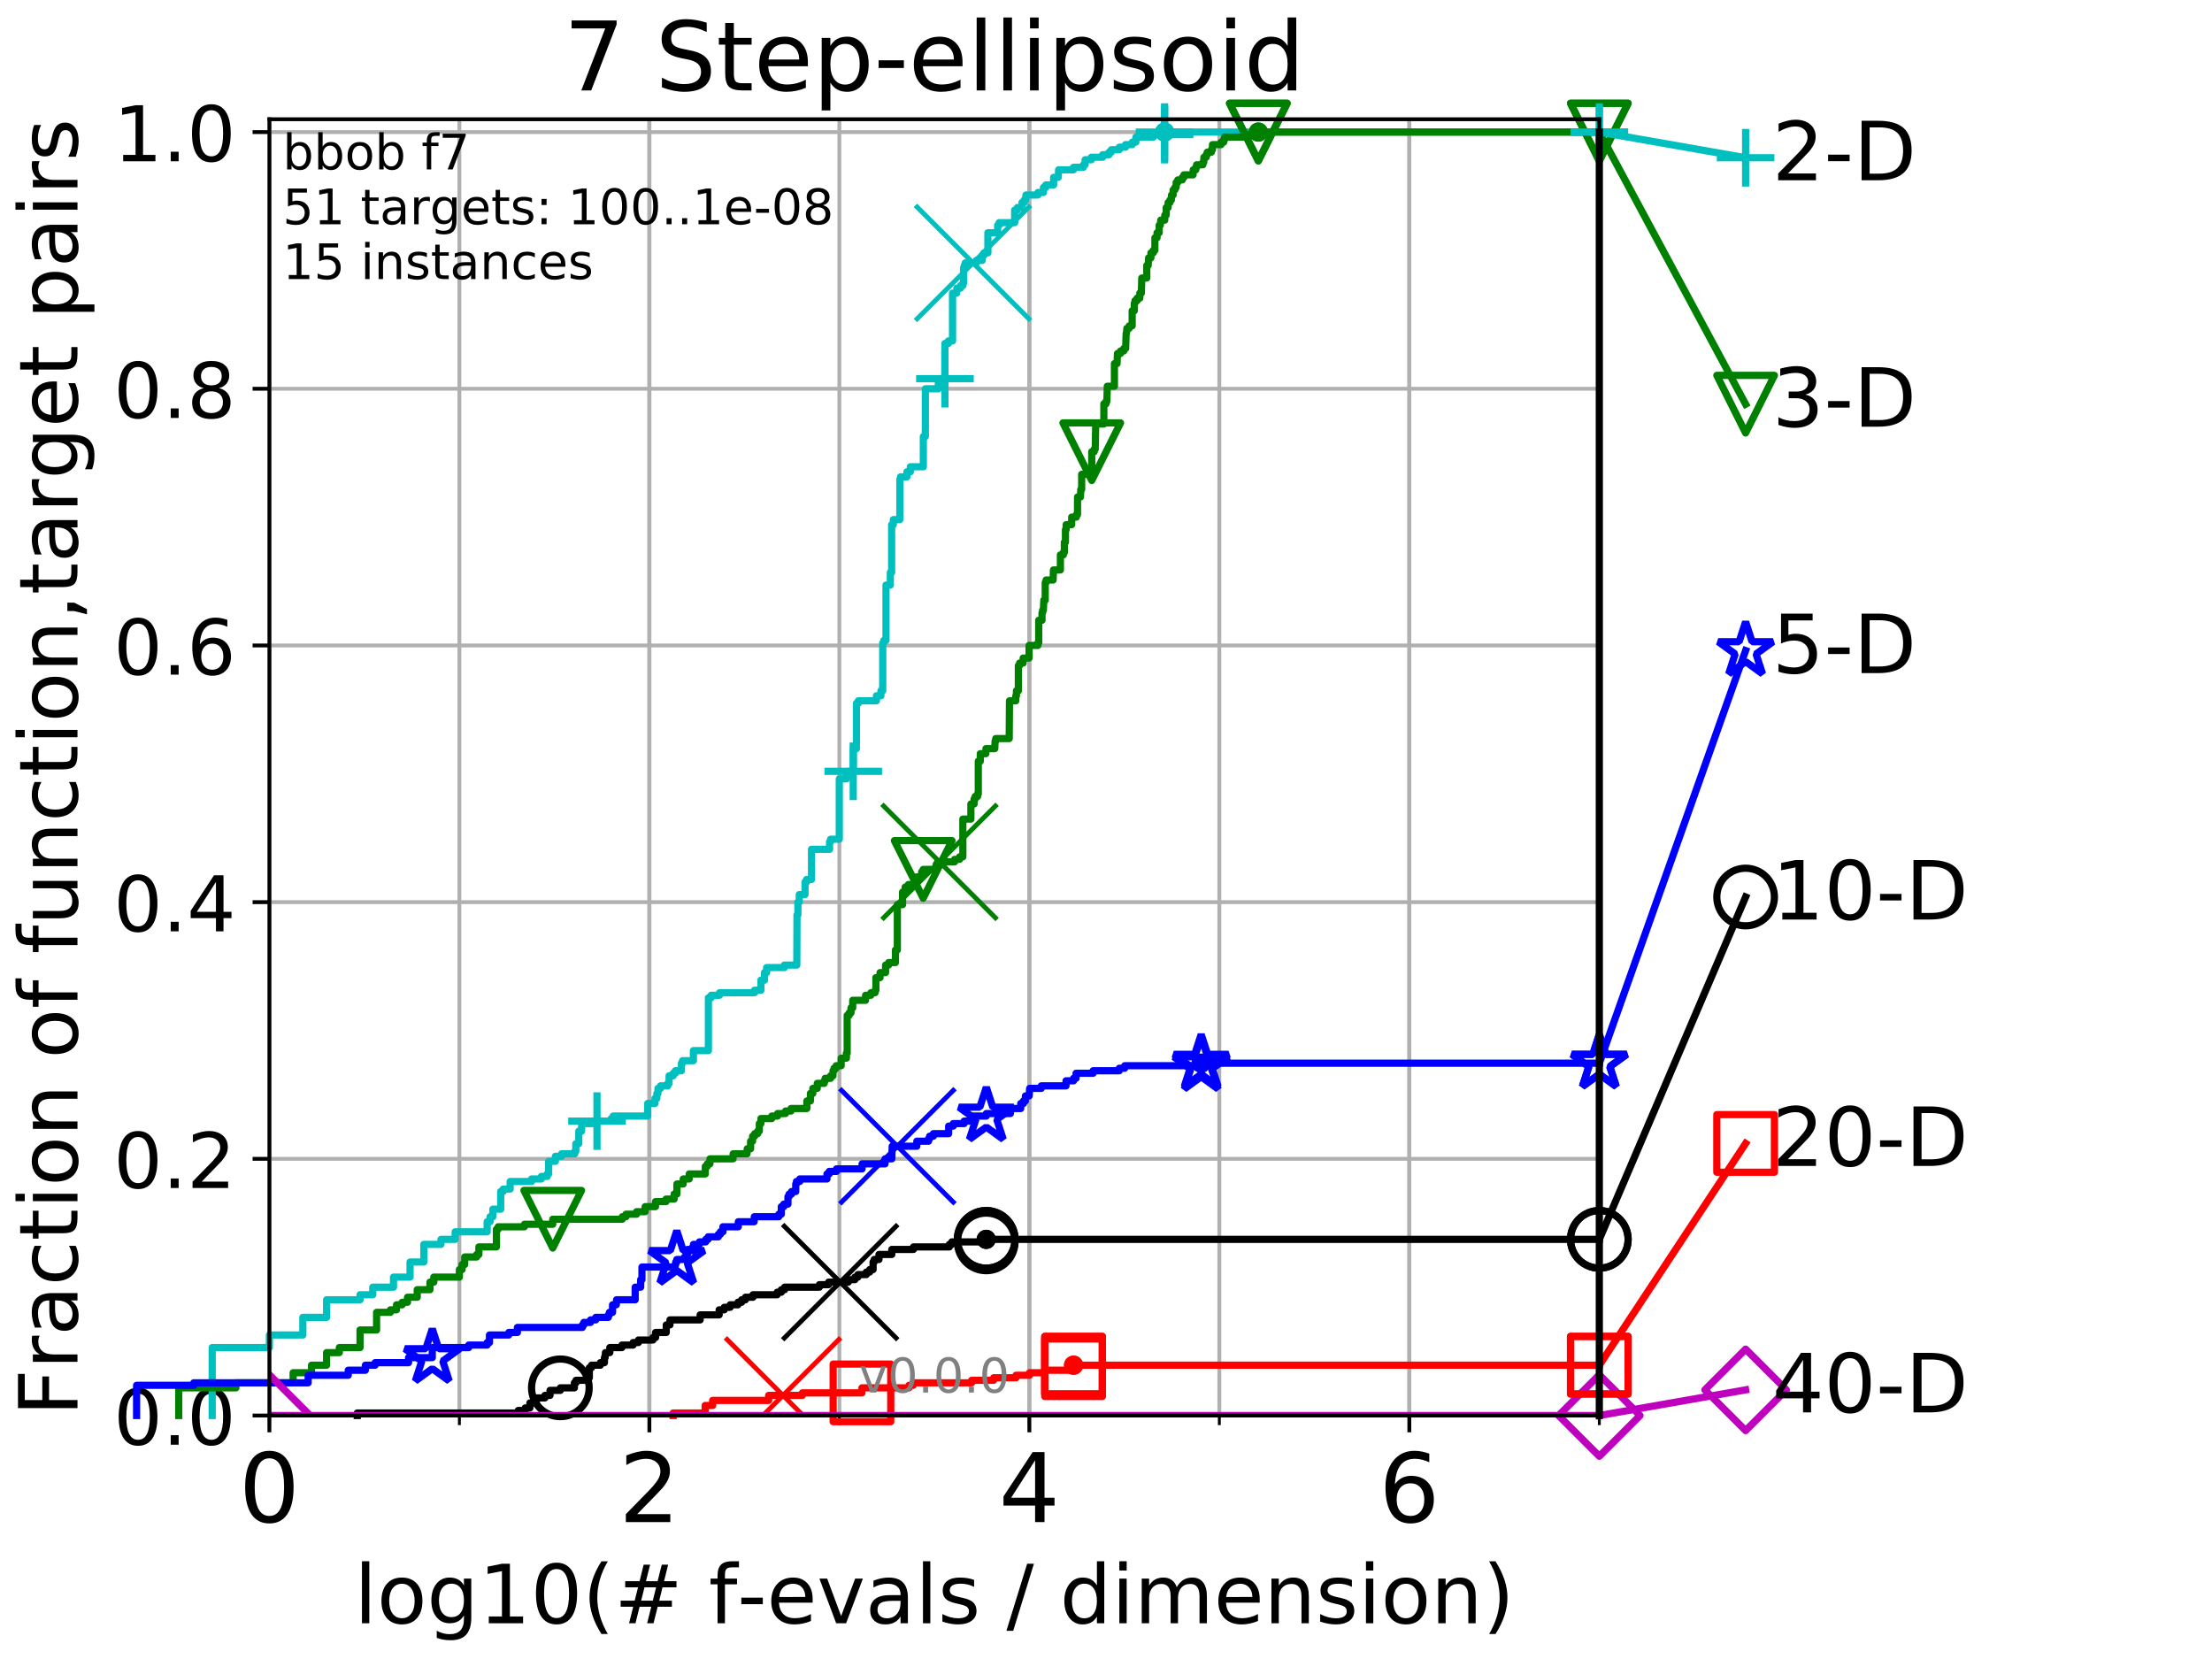 <?xml version="1.0" encoding="utf-8" standalone="no"?>
<!DOCTYPE svg PUBLIC "-//W3C//DTD SVG 1.1//EN"
  "http://www.w3.org/Graphics/SVG/1.1/DTD/svg11.dtd">
<!-- Created with matplotlib (http://matplotlib.org/) -->
<svg height="345.6pt" version="1.1" viewBox="0 0 460.8 345.6" width="460.8pt" xmlns="http://www.w3.org/2000/svg" xmlns:xlink="http://www.w3.org/1999/xlink">
 <defs>
  <style type="text/css">
*{stroke-linecap:butt;stroke-linejoin:round;}
  </style>
 </defs>
 <g id="figure_1">
  <g id="patch_1">
   <path d="M 0 345.6 
L 460.8 345.6 
L 460.8 0 
L 0 0 
z
" style="fill:#ffffff;"/>
  </g>
  <g id="axes_1">
   <g id="patch_2">
    <path d="M 56.12 294.88 
L 333.168 294.88 
L 333.168 24.84 
L 56.12 24.84 
z
" style="fill:#ffffff;"/>
   </g>
   <g id="matplotlib.axis_1">
    <g id="xtick_1">
     <g id="line2d_1">
      <path clip-path="url(#p1153a15fb6)" d="M 56.12 294.88 
L 56.12 24.84 
" style="fill:none;stroke:#b0b0b0;stroke-linecap:square;stroke-width:0.8;"/>
     </g>
     <g id="line2d_2">
      <defs>
       <path d="M 0 0 
L 0 3.5 
" id="mfb200425f4" style="stroke:#000000;stroke-width:0.8;"/>
      </defs>
      <g>
       <use style="stroke:#000000;stroke-width:0.8;" x="56.12" xlink:href="#mfb200425f4" y="294.88"/>
      </g>
     </g>
     <g id="text_1">
      <!-- 0 -->
      <defs>
       <path d="M 31.781 66.406 
Q 24.172 66.406 20.328 58.906 
Q 16.5 51.422 16.5 36.375 
Q 16.5 21.391 20.328 13.891 
Q 24.172 6.391 31.781 6.391 
Q 39.453 6.391 43.281 13.891 
Q 47.125 21.391 47.125 36.375 
Q 47.125 51.422 43.281 58.906 
Q 39.453 66.406 31.781 66.406 
z
M 31.781 74.219 
Q 44.047 74.219 50.516 64.516 
Q 56.984 54.828 56.984 36.375 
Q 56.984 17.969 50.516 8.266 
Q 44.047 -1.422 31.781 -1.422 
Q 19.531 -1.422 13.062 8.266 
Q 6.594 17.969 6.594 36.375 
Q 6.594 54.828 13.062 64.516 
Q 19.531 74.219 31.781 74.219 
z
" id="DejaVuSans-30"/>
      </defs>
      <g transform="translate(49.758 317.077)scale(0.2 -0.2)">
       <use xlink:href="#DejaVuSans-30"/>
      </g>
     </g>
    </g>
    <g id="xtick_2">
     <g id="line2d_3">
      <path clip-path="url(#p1153a15fb6)" d="M 135.277 294.88 
L 135.277 24.84 
" style="fill:none;stroke:#b0b0b0;stroke-linecap:square;stroke-width:0.8;"/>
     </g>
     <g id="line2d_4">
      <g>
       <use style="stroke:#000000;stroke-width:0.8;" x="135.277" xlink:href="#mfb200425f4" y="294.88"/>
      </g>
     </g>
     <g id="text_2">
      <!-- 2 -->
      <defs>
       <path d="M 19.188 8.297 
L 53.609 8.297 
L 53.609 0 
L 7.328 0 
L 7.328 8.297 
Q 12.938 14.109 22.625 23.891 
Q 32.328 33.688 34.812 36.531 
Q 39.547 41.844 41.422 45.531 
Q 43.312 49.219 43.312 52.781 
Q 43.312 58.594 39.234 62.25 
Q 35.156 65.922 28.609 65.922 
Q 23.969 65.922 18.812 64.312 
Q 13.672 62.703 7.812 59.422 
L 7.812 69.391 
Q 13.766 71.781 18.938 73 
Q 24.125 74.219 28.422 74.219 
Q 39.75 74.219 46.484 68.547 
Q 53.219 62.891 53.219 53.422 
Q 53.219 48.922 51.531 44.891 
Q 49.859 40.875 45.406 35.406 
Q 44.188 33.984 37.641 27.219 
Q 31.109 20.453 19.188 8.297 
z
" id="DejaVuSans-32"/>
      </defs>
      <g transform="translate(128.914 317.077)scale(0.2 -0.2)">
       <use xlink:href="#DejaVuSans-32"/>
      </g>
     </g>
    </g>
    <g id="xtick_3">
     <g id="line2d_5">
      <path clip-path="url(#p1153a15fb6)" d="M 214.433 294.88 
L 214.433 24.84 
" style="fill:none;stroke:#b0b0b0;stroke-linecap:square;stroke-width:0.8;"/>
     </g>
     <g id="line2d_6">
      <g>
       <use style="stroke:#000000;stroke-width:0.8;" x="214.433" xlink:href="#mfb200425f4" y="294.88"/>
      </g>
     </g>
     <g id="text_3">
      <!-- 4 -->
      <defs>
       <path d="M 37.797 64.312 
L 12.891 25.391 
L 37.797 25.391 
z
M 35.203 72.906 
L 47.609 72.906 
L 47.609 25.391 
L 58.016 25.391 
L 58.016 17.188 
L 47.609 17.188 
L 47.609 0 
L 37.797 0 
L 37.797 17.188 
L 4.891 17.188 
L 4.891 26.703 
z
" id="DejaVuSans-34"/>
      </defs>
      <g transform="translate(208.071 317.077)scale(0.2 -0.2)">
       <use xlink:href="#DejaVuSans-34"/>
      </g>
     </g>
    </g>
    <g id="xtick_4">
     <g id="line2d_7">
      <path clip-path="url(#p1153a15fb6)" d="M 293.59 294.88 
L 293.59 24.84 
" style="fill:none;stroke:#b0b0b0;stroke-linecap:square;stroke-width:0.8;"/>
     </g>
     <g id="line2d_8">
      <g>
       <use style="stroke:#000000;stroke-width:0.8;" x="293.59" xlink:href="#mfb200425f4" y="294.88"/>
      </g>
     </g>
     <g id="text_4">
      <!-- 6 -->
      <defs>
       <path d="M 33.016 40.375 
Q 26.375 40.375 22.484 35.828 
Q 18.609 31.297 18.609 23.391 
Q 18.609 15.531 22.484 10.953 
Q 26.375 6.391 33.016 6.391 
Q 39.656 6.391 43.531 10.953 
Q 47.406 15.531 47.406 23.391 
Q 47.406 31.297 43.531 35.828 
Q 39.656 40.375 33.016 40.375 
z
M 52.594 71.297 
L 52.594 62.312 
Q 48.875 64.062 45.094 64.984 
Q 41.312 65.922 37.594 65.922 
Q 27.828 65.922 22.672 59.328 
Q 17.531 52.734 16.797 39.406 
Q 19.672 43.656 24.016 45.922 
Q 28.375 48.188 33.594 48.188 
Q 44.578 48.188 50.953 41.516 
Q 57.328 34.859 57.328 23.391 
Q 57.328 12.156 50.688 5.359 
Q 44.047 -1.422 33.016 -1.422 
Q 20.359 -1.422 13.672 8.266 
Q 6.984 17.969 6.984 36.375 
Q 6.984 53.656 15.188 63.938 
Q 23.391 74.219 37.203 74.219 
Q 40.922 74.219 44.703 73.484 
Q 48.484 72.75 52.594 71.297 
z
" id="DejaVuSans-36"/>
      </defs>
      <g transform="translate(287.227 317.077)scale(0.2 -0.2)">
       <use xlink:href="#DejaVuSans-36"/>
      </g>
     </g>
    </g>
    <g id="xtick_5">
     <g id="line2d_9">
      <path clip-path="url(#p1153a15fb6)" d="M 56.12 294.88 
L 56.12 24.84 
" style="fill:none;stroke:#b0b0b0;stroke-linecap:square;stroke-width:0.8;"/>
     </g>
     <g id="line2d_10">
      <defs>
       <path d="M 0 0 
L 0 2 
" id="mda411da7ae" style="stroke:#000000;stroke-width:0.6;"/>
      </defs>
      <g>
       <use style="stroke:#000000;stroke-width:0.6;" x="56.12" xlink:href="#mda411da7ae" y="294.88"/>
      </g>
     </g>
    </g>
    <g id="xtick_6">
     <g id="line2d_11">
      <path clip-path="url(#p1153a15fb6)" d="M 95.698 294.88 
L 95.698 24.84 
" style="fill:none;stroke:#b0b0b0;stroke-linecap:square;stroke-width:0.8;"/>
     </g>
     <g id="line2d_12">
      <g>
       <use style="stroke:#000000;stroke-width:0.6;" x="95.698" xlink:href="#mda411da7ae" y="294.88"/>
      </g>
     </g>
    </g>
    <g id="xtick_7">
     <g id="line2d_13">
      <path clip-path="url(#p1153a15fb6)" d="M 135.277 294.88 
L 135.277 24.84 
" style="fill:none;stroke:#b0b0b0;stroke-linecap:square;stroke-width:0.8;"/>
     </g>
     <g id="line2d_14">
      <g>
       <use style="stroke:#000000;stroke-width:0.6;" x="135.277" xlink:href="#mda411da7ae" y="294.88"/>
      </g>
     </g>
    </g>
    <g id="xtick_8">
     <g id="line2d_15">
      <path clip-path="url(#p1153a15fb6)" d="M 174.855 294.88 
L 174.855 24.84 
" style="fill:none;stroke:#b0b0b0;stroke-linecap:square;stroke-width:0.8;"/>
     </g>
     <g id="line2d_16">
      <g>
       <use style="stroke:#000000;stroke-width:0.6;" x="174.855" xlink:href="#mda411da7ae" y="294.88"/>
      </g>
     </g>
    </g>
    <g id="xtick_9">
     <g id="line2d_17">
      <path clip-path="url(#p1153a15fb6)" d="M 214.433 294.88 
L 214.433 24.84 
" style="fill:none;stroke:#b0b0b0;stroke-linecap:square;stroke-width:0.8;"/>
     </g>
     <g id="line2d_18">
      <g>
       <use style="stroke:#000000;stroke-width:0.6;" x="214.433" xlink:href="#mda411da7ae" y="294.88"/>
      </g>
     </g>
    </g>
    <g id="xtick_10">
     <g id="line2d_19">
      <path clip-path="url(#p1153a15fb6)" d="M 254.011 294.88 
L 254.011 24.84 
" style="fill:none;stroke:#b0b0b0;stroke-linecap:square;stroke-width:0.8;"/>
     </g>
     <g id="line2d_20">
      <g>
       <use style="stroke:#000000;stroke-width:0.6;" x="254.011" xlink:href="#mda411da7ae" y="294.88"/>
      </g>
     </g>
    </g>
    <g id="xtick_11">
     <g id="line2d_21">
      <path clip-path="url(#p1153a15fb6)" d="M 293.59 294.88 
L 293.59 24.84 
" style="fill:none;stroke:#b0b0b0;stroke-linecap:square;stroke-width:0.8;"/>
     </g>
     <g id="line2d_22">
      <g>
       <use style="stroke:#000000;stroke-width:0.6;" x="293.59" xlink:href="#mda411da7ae" y="294.88"/>
      </g>
     </g>
    </g>
    <g id="xtick_12">
     <g id="line2d_23">
      <path clip-path="url(#p1153a15fb6)" d="M 333.168 294.88 
L 333.168 24.84 
" style="fill:none;stroke:#b0b0b0;stroke-linecap:square;stroke-width:0.8;"/>
     </g>
     <g id="line2d_24">
      <g>
       <use style="stroke:#000000;stroke-width:0.6;" x="333.168" xlink:href="#mda411da7ae" y="294.88"/>
      </g>
     </g>
    </g>
    <g id="text_5">
     <!-- log10(# f-evals / dimension) -->
     <defs>
      <path d="M 9.422 75.984 
L 18.406 75.984 
L 18.406 0 
L 9.422 0 
z
" id="DejaVuSans-6c"/>
      <path d="M 30.609 48.391 
Q 23.391 48.391 19.188 42.75 
Q 14.984 37.109 14.984 27.297 
Q 14.984 17.484 19.156 11.844 
Q 23.344 6.203 30.609 6.203 
Q 37.797 6.203 41.984 11.859 
Q 46.188 17.531 46.188 27.297 
Q 46.188 37.016 41.984 42.703 
Q 37.797 48.391 30.609 48.391 
z
M 30.609 56 
Q 42.328 56 49.016 48.375 
Q 55.719 40.766 55.719 27.297 
Q 55.719 13.875 49.016 6.219 
Q 42.328 -1.422 30.609 -1.422 
Q 18.844 -1.422 12.172 6.219 
Q 5.516 13.875 5.516 27.297 
Q 5.516 40.766 12.172 48.375 
Q 18.844 56 30.609 56 
z
" id="DejaVuSans-6f"/>
      <path d="M 45.406 27.984 
Q 45.406 37.75 41.375 43.109 
Q 37.359 48.484 30.078 48.484 
Q 22.859 48.484 18.828 43.109 
Q 14.797 37.75 14.797 27.984 
Q 14.797 18.266 18.828 12.891 
Q 22.859 7.516 30.078 7.516 
Q 37.359 7.516 41.375 12.891 
Q 45.406 18.266 45.406 27.984 
z
M 54.391 6.781 
Q 54.391 -7.172 48.188 -13.984 
Q 42 -20.797 29.203 -20.797 
Q 24.469 -20.797 20.266 -20.094 
Q 16.062 -19.391 12.109 -17.922 
L 12.109 -9.188 
Q 16.062 -11.328 19.922 -12.344 
Q 23.781 -13.375 27.781 -13.375 
Q 36.625 -13.375 41.016 -8.766 
Q 45.406 -4.156 45.406 5.172 
L 45.406 9.625 
Q 42.625 4.781 38.281 2.391 
Q 33.938 0 27.875 0 
Q 17.828 0 11.672 7.656 
Q 5.516 15.328 5.516 27.984 
Q 5.516 40.672 11.672 48.328 
Q 17.828 56 27.875 56 
Q 33.938 56 38.281 53.609 
Q 42.625 51.219 45.406 46.391 
L 45.406 54.688 
L 54.391 54.688 
z
" id="DejaVuSans-67"/>
      <path d="M 12.406 8.297 
L 28.516 8.297 
L 28.516 63.922 
L 10.984 60.406 
L 10.984 69.391 
L 28.422 72.906 
L 38.281 72.906 
L 38.281 8.297 
L 54.391 8.297 
L 54.391 0 
L 12.406 0 
z
" id="DejaVuSans-31"/>
      <path d="M 31 75.875 
Q 24.469 64.656 21.281 53.656 
Q 18.109 42.672 18.109 31.391 
Q 18.109 20.125 21.312 9.062 
Q 24.516 -2 31 -13.188 
L 23.188 -13.188 
Q 15.875 -1.703 12.234 9.375 
Q 8.594 20.453 8.594 31.391 
Q 8.594 42.281 12.203 53.312 
Q 15.828 64.359 23.188 75.875 
z
" id="DejaVuSans-28"/>
      <path d="M 51.125 44 
L 36.922 44 
L 32.812 27.688 
L 47.125 27.688 
z
M 43.797 71.781 
L 38.719 51.516 
L 52.984 51.516 
L 58.109 71.781 
L 65.922 71.781 
L 60.891 51.516 
L 76.125 51.516 
L 76.125 44 
L 58.984 44 
L 54.984 27.688 
L 70.516 27.688 
L 70.516 20.219 
L 53.078 20.219 
L 48 0 
L 40.188 0 
L 45.219 20.219 
L 30.906 20.219 
L 25.875 0 
L 18.016 0 
L 23.094 20.219 
L 7.719 20.219 
L 7.719 27.688 
L 24.906 27.688 
L 29 44 
L 13.281 44 
L 13.281 51.516 
L 30.906 51.516 
L 35.891 71.781 
z
" id="DejaVuSans-23"/>
      <path id="DejaVuSans-20"/>
      <path d="M 37.109 75.984 
L 37.109 68.5 
L 28.516 68.5 
Q 23.688 68.5 21.797 66.547 
Q 19.922 64.594 19.922 59.516 
L 19.922 54.688 
L 34.719 54.688 
L 34.719 47.703 
L 19.922 47.703 
L 19.922 0 
L 10.891 0 
L 10.891 47.703 
L 2.297 47.703 
L 2.297 54.688 
L 10.891 54.688 
L 10.891 58.5 
Q 10.891 67.625 15.141 71.797 
Q 19.391 75.984 28.609 75.984 
z
" id="DejaVuSans-66"/>
      <path d="M 4.891 31.391 
L 31.203 31.391 
L 31.203 23.391 
L 4.891 23.391 
z
" id="DejaVuSans-2d"/>
      <path d="M 56.203 29.594 
L 56.203 25.203 
L 14.891 25.203 
Q 15.484 15.922 20.484 11.062 
Q 25.484 6.203 34.422 6.203 
Q 39.594 6.203 44.453 7.469 
Q 49.312 8.734 54.109 11.281 
L 54.109 2.781 
Q 49.266 0.734 44.188 -0.344 
Q 39.109 -1.422 33.891 -1.422 
Q 20.797 -1.422 13.156 6.188 
Q 5.516 13.812 5.516 26.812 
Q 5.516 40.234 12.766 48.109 
Q 20.016 56 32.328 56 
Q 43.359 56 49.781 48.891 
Q 56.203 41.797 56.203 29.594 
z
M 47.219 32.234 
Q 47.125 39.594 43.094 43.984 
Q 39.062 48.391 32.422 48.391 
Q 24.906 48.391 20.391 44.141 
Q 15.875 39.891 15.188 32.172 
z
" id="DejaVuSans-65"/>
      <path d="M 2.984 54.688 
L 12.5 54.688 
L 29.594 8.797 
L 46.688 54.688 
L 56.203 54.688 
L 35.688 0 
L 23.484 0 
z
" id="DejaVuSans-76"/>
      <path d="M 34.281 27.484 
Q 23.391 27.484 19.188 25 
Q 14.984 22.516 14.984 16.5 
Q 14.984 11.719 18.141 8.906 
Q 21.297 6.109 26.703 6.109 
Q 34.188 6.109 38.703 11.406 
Q 43.219 16.703 43.219 25.484 
L 43.219 27.484 
z
M 52.203 31.203 
L 52.203 0 
L 43.219 0 
L 43.219 8.297 
Q 40.141 3.328 35.547 0.953 
Q 30.953 -1.422 24.312 -1.422 
Q 15.922 -1.422 10.953 3.297 
Q 6 8.016 6 15.922 
Q 6 25.141 12.172 29.828 
Q 18.359 34.516 30.609 34.516 
L 43.219 34.516 
L 43.219 35.406 
Q 43.219 41.609 39.141 45 
Q 35.062 48.391 27.688 48.391 
Q 23 48.391 18.547 47.266 
Q 14.109 46.141 10.016 43.891 
L 10.016 52.203 
Q 14.938 54.109 19.578 55.047 
Q 24.219 56 28.609 56 
Q 40.484 56 46.344 49.844 
Q 52.203 43.703 52.203 31.203 
z
" id="DejaVuSans-61"/>
      <path d="M 44.281 53.078 
L 44.281 44.578 
Q 40.484 46.531 36.375 47.5 
Q 32.281 48.484 27.875 48.484 
Q 21.188 48.484 17.844 46.438 
Q 14.5 44.391 14.5 40.281 
Q 14.5 37.156 16.891 35.375 
Q 19.281 33.594 26.516 31.984 
L 29.594 31.297 
Q 39.156 29.25 43.188 25.516 
Q 47.219 21.781 47.219 15.094 
Q 47.219 7.469 41.188 3.016 
Q 35.156 -1.422 24.609 -1.422 
Q 20.219 -1.422 15.453 -0.562 
Q 10.688 0.297 5.422 2 
L 5.422 11.281 
Q 10.406 8.688 15.234 7.391 
Q 20.062 6.109 24.812 6.109 
Q 31.156 6.109 34.562 8.281 
Q 37.984 10.453 37.984 14.406 
Q 37.984 18.062 35.516 20.016 
Q 33.062 21.969 24.703 23.781 
L 21.578 24.516 
Q 13.234 26.266 9.516 29.906 
Q 5.812 33.547 5.812 39.891 
Q 5.812 47.609 11.281 51.797 
Q 16.75 56 26.812 56 
Q 31.781 56 36.172 55.266 
Q 40.578 54.547 44.281 53.078 
z
" id="DejaVuSans-73"/>
      <path d="M 25.391 72.906 
L 33.688 72.906 
L 8.297 -9.281 
L 0 -9.281 
z
" id="DejaVuSans-2f"/>
      <path d="M 45.406 46.391 
L 45.406 75.984 
L 54.391 75.984 
L 54.391 0 
L 45.406 0 
L 45.406 8.203 
Q 42.578 3.328 38.25 0.953 
Q 33.938 -1.422 27.875 -1.422 
Q 17.969 -1.422 11.734 6.484 
Q 5.516 14.406 5.516 27.297 
Q 5.516 40.188 11.734 48.094 
Q 17.969 56 27.875 56 
Q 33.938 56 38.25 53.625 
Q 42.578 51.266 45.406 46.391 
z
M 14.797 27.297 
Q 14.797 17.391 18.875 11.75 
Q 22.953 6.109 30.078 6.109 
Q 37.203 6.109 41.297 11.75 
Q 45.406 17.391 45.406 27.297 
Q 45.406 37.203 41.297 42.844 
Q 37.203 48.484 30.078 48.484 
Q 22.953 48.484 18.875 42.844 
Q 14.797 37.203 14.797 27.297 
z
" id="DejaVuSans-64"/>
      <path d="M 9.422 54.688 
L 18.406 54.688 
L 18.406 0 
L 9.422 0 
z
M 9.422 75.984 
L 18.406 75.984 
L 18.406 64.594 
L 9.422 64.594 
z
" id="DejaVuSans-69"/>
      <path d="M 52 44.188 
Q 55.375 50.25 60.062 53.125 
Q 64.75 56 71.094 56 
Q 79.641 56 84.281 50.016 
Q 88.922 44.047 88.922 33.016 
L 88.922 0 
L 79.891 0 
L 79.891 32.719 
Q 79.891 40.578 77.094 44.375 
Q 74.312 48.188 68.609 48.188 
Q 61.625 48.188 57.562 43.547 
Q 53.516 38.922 53.516 30.906 
L 53.516 0 
L 44.484 0 
L 44.484 32.719 
Q 44.484 40.625 41.703 44.406 
Q 38.922 48.188 33.109 48.188 
Q 26.219 48.188 22.156 43.531 
Q 18.109 38.875 18.109 30.906 
L 18.109 0 
L 9.078 0 
L 9.078 54.688 
L 18.109 54.688 
L 18.109 46.188 
Q 21.188 51.219 25.484 53.609 
Q 29.781 56 35.688 56 
Q 41.656 56 45.828 52.969 
Q 50 49.953 52 44.188 
z
" id="DejaVuSans-6d"/>
      <path d="M 54.891 33.016 
L 54.891 0 
L 45.906 0 
L 45.906 32.719 
Q 45.906 40.484 42.875 44.328 
Q 39.844 48.188 33.797 48.188 
Q 26.516 48.188 22.312 43.547 
Q 18.109 38.922 18.109 30.906 
L 18.109 0 
L 9.078 0 
L 9.078 54.688 
L 18.109 54.688 
L 18.109 46.188 
Q 21.344 51.125 25.703 53.562 
Q 30.078 56 35.797 56 
Q 45.219 56 50.047 50.172 
Q 54.891 44.344 54.891 33.016 
z
" id="DejaVuSans-6e"/>
      <path d="M 8.016 75.875 
L 15.828 75.875 
Q 23.141 64.359 26.781 53.312 
Q 30.422 42.281 30.422 31.391 
Q 30.422 20.453 26.781 9.375 
Q 23.141 -1.703 15.828 -13.188 
L 8.016 -13.188 
Q 14.5 -2 17.703 9.062 
Q 20.906 20.125 20.906 31.391 
Q 20.906 42.672 17.703 53.656 
Q 14.5 64.656 8.016 75.875 
z
" id="DejaVuSans-29"/>
     </defs>
     <g transform="translate(73.803 338.154)scale(0.17 -0.17)">
      <use xlink:href="#DejaVuSans-6c"/>
      <use x="27.783" xlink:href="#DejaVuSans-6f"/>
      <use x="88.965" xlink:href="#DejaVuSans-67"/>
      <use x="152.441" xlink:href="#DejaVuSans-31"/>
      <use x="216.064" xlink:href="#DejaVuSans-30"/>
      <use x="279.688" xlink:href="#DejaVuSans-28"/>
      <use x="318.701" xlink:href="#DejaVuSans-23"/>
      <use x="402.49" xlink:href="#DejaVuSans-20"/>
      <use x="434.277" xlink:href="#DejaVuSans-66"/>
      <use x="469.404" xlink:href="#DejaVuSans-2d"/>
      <use x="505.488" xlink:href="#DejaVuSans-65"/>
      <use x="567.012" xlink:href="#DejaVuSans-76"/>
      <use x="626.191" xlink:href="#DejaVuSans-61"/>
      <use x="687.471" xlink:href="#DejaVuSans-6c"/>
      <use x="715.254" xlink:href="#DejaVuSans-73"/>
      <use x="767.354" xlink:href="#DejaVuSans-20"/>
      <use x="799.141" xlink:href="#DejaVuSans-2f"/>
      <use x="832.832" xlink:href="#DejaVuSans-20"/>
      <use x="864.619" xlink:href="#DejaVuSans-64"/>
      <use x="928.096" xlink:href="#DejaVuSans-69"/>
      <use x="955.879" xlink:href="#DejaVuSans-6d"/>
      <use x="1053.291" xlink:href="#DejaVuSans-65"/>
      <use x="1114.814" xlink:href="#DejaVuSans-6e"/>
      <use x="1178.193" xlink:href="#DejaVuSans-73"/>
      <use x="1230.293" xlink:href="#DejaVuSans-69"/>
      <use x="1258.076" xlink:href="#DejaVuSans-6f"/>
      <use x="1319.258" xlink:href="#DejaVuSans-6e"/>
      <use x="1382.637" xlink:href="#DejaVuSans-29"/>
     </g>
    </g>
   </g>
   <g id="matplotlib.axis_2">
    <g id="ytick_1">
     <g id="line2d_25">
      <path clip-path="url(#p1153a15fb6)" d="M 56.12 294.88 
L 333.168 294.88 
" style="fill:none;stroke:#b0b0b0;stroke-linecap:square;stroke-width:0.8;"/>
     </g>
     <g id="line2d_26">
      <defs>
       <path d="M 0 0 
L -3.5 0 
" id="mf7cabb5b38" style="stroke:#000000;stroke-width:0.8;"/>
      </defs>
      <g>
       <use style="stroke:#000000;stroke-width:0.8;" x="56.12" xlink:href="#mf7cabb5b38" y="294.88"/>
      </g>
     </g>
     <g id="text_6">
      <!-- 0.0 -->
      <defs>
       <path d="M 10.688 12.406 
L 21 12.406 
L 21 0 
L 10.688 0 
z
" id="DejaVuSans-2e"/>
      </defs>
      <g transform="translate(23.675 300.959)scale(0.16 -0.16)">
       <use xlink:href="#DejaVuSans-30"/>
       <use x="63.623" xlink:href="#DejaVuSans-2e"/>
       <use x="95.41" xlink:href="#DejaVuSans-30"/>
      </g>
     </g>
    </g>
    <g id="ytick_2">
     <g id="line2d_27">
      <path clip-path="url(#p1153a15fb6)" d="M 56.12 241.407 
L 333.168 241.407 
" style="fill:none;stroke:#b0b0b0;stroke-linecap:square;stroke-width:0.8;"/>
     </g>
     <g id="line2d_28">
      <g>
       <use style="stroke:#000000;stroke-width:0.8;" x="56.12" xlink:href="#mf7cabb5b38" y="241.407"/>
      </g>
     </g>
     <g id="text_7">
      <!-- 0.2 -->
      <g transform="translate(23.675 247.485)scale(0.16 -0.16)">
       <use xlink:href="#DejaVuSans-30"/>
       <use x="63.623" xlink:href="#DejaVuSans-2e"/>
       <use x="95.41" xlink:href="#DejaVuSans-32"/>
      </g>
     </g>
    </g>
    <g id="ytick_3">
     <g id="line2d_29">
      <path clip-path="url(#p1153a15fb6)" d="M 56.12 187.933 
L 333.168 187.933 
" style="fill:none;stroke:#b0b0b0;stroke-linecap:square;stroke-width:0.8;"/>
     </g>
     <g id="line2d_30">
      <g>
       <use style="stroke:#000000;stroke-width:0.8;" x="56.12" xlink:href="#mf7cabb5b38" y="187.933"/>
      </g>
     </g>
     <g id="text_8">
      <!-- 0.4 -->
      <g transform="translate(23.675 194.012)scale(0.16 -0.16)">
       <use xlink:href="#DejaVuSans-30"/>
       <use x="63.623" xlink:href="#DejaVuSans-2e"/>
       <use x="95.41" xlink:href="#DejaVuSans-34"/>
      </g>
     </g>
    </g>
    <g id="ytick_4">
     <g id="line2d_31">
      <path clip-path="url(#p1153a15fb6)" d="M 56.12 134.46 
L 333.168 134.46 
" style="fill:none;stroke:#b0b0b0;stroke-linecap:square;stroke-width:0.8;"/>
     </g>
     <g id="line2d_32">
      <g>
       <use style="stroke:#000000;stroke-width:0.8;" x="56.12" xlink:href="#mf7cabb5b38" y="134.46"/>
      </g>
     </g>
     <g id="text_9">
      <!-- 0.6 -->
      <g transform="translate(23.675 140.539)scale(0.16 -0.16)">
       <use xlink:href="#DejaVuSans-30"/>
       <use x="63.623" xlink:href="#DejaVuSans-2e"/>
       <use x="95.41" xlink:href="#DejaVuSans-36"/>
      </g>
     </g>
    </g>
    <g id="ytick_5">
     <g id="line2d_33">
      <path clip-path="url(#p1153a15fb6)" d="M 56.12 80.987 
L 333.168 80.987 
" style="fill:none;stroke:#b0b0b0;stroke-linecap:square;stroke-width:0.8;"/>
     </g>
     <g id="line2d_34">
      <g>
       <use style="stroke:#000000;stroke-width:0.8;" x="56.12" xlink:href="#mf7cabb5b38" y="80.987"/>
      </g>
     </g>
     <g id="text_10">
      <!-- 0.8 -->
      <defs>
       <path d="M 31.781 34.625 
Q 24.75 34.625 20.719 30.859 
Q 16.703 27.094 16.703 20.516 
Q 16.703 13.922 20.719 10.156 
Q 24.75 6.391 31.781 6.391 
Q 38.812 6.391 42.859 10.172 
Q 46.922 13.969 46.922 20.516 
Q 46.922 27.094 42.891 30.859 
Q 38.875 34.625 31.781 34.625 
z
M 21.922 38.812 
Q 15.578 40.375 12.031 44.719 
Q 8.5 49.078 8.5 55.328 
Q 8.5 64.062 14.719 69.141 
Q 20.953 74.219 31.781 74.219 
Q 42.672 74.219 48.875 69.141 
Q 55.078 64.062 55.078 55.328 
Q 55.078 49.078 51.531 44.719 
Q 48 40.375 41.703 38.812 
Q 48.828 37.156 52.797 32.312 
Q 56.781 27.484 56.781 20.516 
Q 56.781 9.906 50.312 4.234 
Q 43.844 -1.422 31.781 -1.422 
Q 19.734 -1.422 13.25 4.234 
Q 6.781 9.906 6.781 20.516 
Q 6.781 27.484 10.781 32.312 
Q 14.797 37.156 21.922 38.812 
z
M 18.312 54.391 
Q 18.312 48.734 21.844 45.562 
Q 25.391 42.391 31.781 42.391 
Q 38.141 42.391 41.719 45.562 
Q 45.312 48.734 45.312 54.391 
Q 45.312 60.062 41.719 63.234 
Q 38.141 66.406 31.781 66.406 
Q 25.391 66.406 21.844 63.234 
Q 18.312 60.062 18.312 54.391 
z
" id="DejaVuSans-38"/>
      </defs>
      <g transform="translate(23.675 87.066)scale(0.16 -0.16)">
       <use xlink:href="#DejaVuSans-30"/>
       <use x="63.623" xlink:href="#DejaVuSans-2e"/>
       <use x="95.41" xlink:href="#DejaVuSans-38"/>
      </g>
     </g>
    </g>
    <g id="ytick_6">
     <g id="line2d_35">
      <path clip-path="url(#p1153a15fb6)" d="M 56.12 27.514 
L 333.168 27.514 
" style="fill:none;stroke:#b0b0b0;stroke-linecap:square;stroke-width:0.8;"/>
     </g>
     <g id="line2d_36">
      <g>
       <use style="stroke:#000000;stroke-width:0.8;" x="56.12" xlink:href="#mf7cabb5b38" y="27.514"/>
      </g>
     </g>
     <g id="text_11">
      <!-- 1.0 -->
      <g transform="translate(23.675 33.592)scale(0.16 -0.16)">
       <use xlink:href="#DejaVuSans-31"/>
       <use x="63.623" xlink:href="#DejaVuSans-2e"/>
       <use x="95.41" xlink:href="#DejaVuSans-30"/>
      </g>
     </g>
    </g>
    <g id="text_12">
     <!-- Fraction of function,target pairs -->
     <defs>
      <path d="M 9.812 72.906 
L 51.703 72.906 
L 51.703 64.594 
L 19.672 64.594 
L 19.672 43.109 
L 48.578 43.109 
L 48.578 34.812 
L 19.672 34.812 
L 19.672 0 
L 9.812 0 
z
" id="DejaVuSans-46"/>
      <path d="M 41.109 46.297 
Q 39.594 47.172 37.812 47.578 
Q 36.031 48 33.891 48 
Q 26.266 48 22.188 43.047 
Q 18.109 38.094 18.109 28.812 
L 18.109 0 
L 9.078 0 
L 9.078 54.688 
L 18.109 54.688 
L 18.109 46.188 
Q 20.953 51.172 25.484 53.578 
Q 30.031 56 36.531 56 
Q 37.453 56 38.578 55.875 
Q 39.703 55.766 41.062 55.516 
z
" id="DejaVuSans-72"/>
      <path d="M 48.781 52.594 
L 48.781 44.188 
Q 44.969 46.297 41.141 47.344 
Q 37.312 48.391 33.406 48.391 
Q 24.656 48.391 19.812 42.844 
Q 14.984 37.312 14.984 27.297 
Q 14.984 17.281 19.812 11.734 
Q 24.656 6.203 33.406 6.203 
Q 37.312 6.203 41.141 7.25 
Q 44.969 8.297 48.781 10.406 
L 48.781 2.094 
Q 45.016 0.344 40.984 -0.531 
Q 36.969 -1.422 32.422 -1.422 
Q 20.062 -1.422 12.781 6.344 
Q 5.516 14.109 5.516 27.297 
Q 5.516 40.672 12.859 48.328 
Q 20.219 56 33.016 56 
Q 37.156 56 41.109 55.141 
Q 45.062 54.297 48.781 52.594 
z
" id="DejaVuSans-63"/>
      <path d="M 18.312 70.219 
L 18.312 54.688 
L 36.812 54.688 
L 36.812 47.703 
L 18.312 47.703 
L 18.312 18.016 
Q 18.312 11.328 20.141 9.422 
Q 21.969 7.516 27.594 7.516 
L 36.812 7.516 
L 36.812 0 
L 27.594 0 
Q 17.188 0 13.234 3.875 
Q 9.281 7.766 9.281 18.016 
L 9.281 47.703 
L 2.688 47.703 
L 2.688 54.688 
L 9.281 54.688 
L 9.281 70.219 
z
" id="DejaVuSans-74"/>
      <path d="M 8.5 21.578 
L 8.5 54.688 
L 17.484 54.688 
L 17.484 21.922 
Q 17.484 14.156 20.5 10.266 
Q 23.531 6.391 29.594 6.391 
Q 36.859 6.391 41.078 11.031 
Q 45.312 15.672 45.312 23.688 
L 45.312 54.688 
L 54.297 54.688 
L 54.297 0 
L 45.312 0 
L 45.312 8.406 
Q 42.047 3.422 37.719 1 
Q 33.406 -1.422 27.688 -1.422 
Q 18.266 -1.422 13.375 4.438 
Q 8.5 10.297 8.5 21.578 
z
M 31.109 56 
z
" id="DejaVuSans-75"/>
      <path d="M 11.719 12.406 
L 22.016 12.406 
L 22.016 4 
L 14.016 -11.625 
L 7.719 -11.625 
L 11.719 4 
z
" id="DejaVuSans-2c"/>
      <path d="M 18.109 8.203 
L 18.109 -20.797 
L 9.078 -20.797 
L 9.078 54.688 
L 18.109 54.688 
L 18.109 46.391 
Q 20.953 51.266 25.266 53.625 
Q 29.594 56 35.594 56 
Q 45.562 56 51.781 48.094 
Q 58.016 40.188 58.016 27.297 
Q 58.016 14.406 51.781 6.484 
Q 45.562 -1.422 35.594 -1.422 
Q 29.594 -1.422 25.266 0.953 
Q 20.953 3.328 18.109 8.203 
z
M 48.688 27.297 
Q 48.688 37.203 44.609 42.844 
Q 40.531 48.484 33.406 48.484 
Q 26.266 48.484 22.188 42.844 
Q 18.109 37.203 18.109 27.297 
Q 18.109 17.391 22.188 11.75 
Q 26.266 6.109 33.406 6.109 
Q 40.531 6.109 44.609 11.75 
Q 48.688 17.391 48.688 27.297 
z
" id="DejaVuSans-70"/>
     </defs>
     <g transform="translate(16.14 294.999)rotate(-90)scale(0.17 -0.17)">
      <use xlink:href="#DejaVuSans-46"/>
      <use x="57.41" xlink:href="#DejaVuSans-72"/>
      <use x="98.523" xlink:href="#DejaVuSans-61"/>
      <use x="159.803" xlink:href="#DejaVuSans-63"/>
      <use x="214.783" xlink:href="#DejaVuSans-74"/>
      <use x="253.992" xlink:href="#DejaVuSans-69"/>
      <use x="281.775" xlink:href="#DejaVuSans-6f"/>
      <use x="342.957" xlink:href="#DejaVuSans-6e"/>
      <use x="406.336" xlink:href="#DejaVuSans-20"/>
      <use x="438.123" xlink:href="#DejaVuSans-6f"/>
      <use x="499.305" xlink:href="#DejaVuSans-66"/>
      <use x="534.51" xlink:href="#DejaVuSans-20"/>
      <use x="566.297" xlink:href="#DejaVuSans-66"/>
      <use x="601.502" xlink:href="#DejaVuSans-75"/>
      <use x="664.881" xlink:href="#DejaVuSans-6e"/>
      <use x="728.26" xlink:href="#DejaVuSans-63"/>
      <use x="783.24" xlink:href="#DejaVuSans-74"/>
      <use x="822.449" xlink:href="#DejaVuSans-69"/>
      <use x="850.232" xlink:href="#DejaVuSans-6f"/>
      <use x="911.414" xlink:href="#DejaVuSans-6e"/>
      <use x="974.793" xlink:href="#DejaVuSans-2c"/>
      <use x="1006.58" xlink:href="#DejaVuSans-74"/>
      <use x="1045.789" xlink:href="#DejaVuSans-61"/>
      <use x="1107.068" xlink:href="#DejaVuSans-72"/>
      <use x="1148.166" xlink:href="#DejaVuSans-67"/>
      <use x="1211.643" xlink:href="#DejaVuSans-65"/>
      <use x="1273.166" xlink:href="#DejaVuSans-74"/>
      <use x="1312.375" xlink:href="#DejaVuSans-20"/>
      <use x="1344.162" xlink:href="#DejaVuSans-70"/>
      <use x="1407.639" xlink:href="#DejaVuSans-61"/>
      <use x="1468.918" xlink:href="#DejaVuSans-69"/>
      <use x="1496.701" xlink:href="#DejaVuSans-72"/>
      <use x="1537.814" xlink:href="#DejaVuSans-73"/>
     </g>
    </g>
   </g>
   <g id="line2d_37">
    <defs>
     <path d="M 0 1.5 
C 0.398 1.5 0.779 1.342 1.061 1.061 
C 1.342 0.779 1.5 0.398 1.5 0 
C 1.5 -0.398 1.342 -0.779 1.061 -1.061 
C 0.779 -1.342 0.398 -1.5 0 -1.5 
C -0.398 -1.5 -0.779 -1.342 -1.061 -1.061 
C -1.342 -0.779 -1.5 -0.398 -1.5 0 
C -1.5 0.398 -1.342 0.779 -1.061 1.061 
C -0.779 1.342 -0.398 1.5 0 1.5 
z
" id="m24d1f81ca5" style="stroke:#00bfbf;"/>
    </defs>
    <g>
     <use style="fill:#00bfbf;stroke:#00bfbf;" x="242.607" xlink:href="#m24d1f81ca5" y="27.514"/>
     <use style="fill:#00bfbf;stroke:#00bfbf;" x="242.607" xlink:href="#m24d1f81ca5" y="27.514"/>
    </g>
   </g>
   <g id="line2d_38">
    <path d="M 44.206 294.88 
L 44.206 280.725 
L 56.12 280.725 
L 56.12 278.104 
L 63.089 278.104 
L 63.089 274.434 
L 68.034 274.434 
L 68.034 270.765 
L 75.004 270.765 
L 75.004 269.716 
L 77.653 269.716 
L 77.653 268.143 
L 81.973 268.143 
L 81.973 266.046 
L 85.422 266.046 
L 85.422 262.901 
L 88.294 262.901 
L 88.294 259.231 
L 91.863 259.231 
L 91.863 258.183 
L 94.817 258.183 
L 94.817 256.61 
L 101.482 256.61 
L 101.482 254.513 
L 102.085 254.513 
L 102.085 253.464 
L 102.668 253.464 
L 102.668 251.892 
L 104.306 251.892 
L 104.306 248.222 
L 104.819 248.222 
L 104.819 247.698 
L 106.272 247.698 
L 106.272 246.125 
L 110.746 246.125 
L 110.746 245.601 
L 112.771 245.601 
L 112.771 245.076 
L 113.999 245.076 
L 113.999 244.552 
L 114.293 244.552 
L 114.293 241.931 
L 115.691 241.931 
L 115.691 240.882 
L 116.984 240.882 
L 116.984 240.358 
L 119.74 240.358 
L 119.74 239.834 
L 119.951 239.834 
L 119.951 238.261 
L 120.569 238.261 
L 120.569 235.64 
L 121.165 235.64 
L 121.165 234.067 
L 124.364 234.067 
L 124.364 233.543 
L 127.335 233.543 
L 127.335 233.019 
L 127.739 233.019 
L 127.739 232.495 
L 134.929 232.495 
L 134.929 229.873 
L 136.44 229.873 
L 136.44 228.825 
L 136.837 228.825 
L 136.837 227.776 
L 137.07 227.776 
L 137.07 226.728 
L 137.604 226.728 
L 137.604 226.204 
L 139.112 226.204 
L 139.112 225.679 
L 139.385 225.679 
L 139.385 224.107 
L 140.243 224.107 
L 140.243 223.582 
L 140.688 223.582 
L 140.688 223.058 
L 141.957 223.058 
L 141.957 221.485 
L 142.189 221.485 
L 142.189 220.961 
L 144.448 220.961 
L 144.448 218.864 
L 147.573 218.864 
L 147.573 207.855 
L 148.152 207.855 
L 148.152 207.331 
L 149.89 207.331 
L 149.89 206.806 
L 157.174 206.806 
L 157.174 206.282 
L 158.515 206.282 
L 158.515 204.185 
L 159.255 204.185 
L 159.255 202.612 
L 159.696 202.612 
L 159.696 201.564 
L 163.399 201.564 
L 163.399 201.04 
L 165.988 201.04 
L 166.031 190.555 
L 166.217 190.555 
L 166.217 187.933 
L 166.499 187.933 
L 166.499 186.361 
L 167.7 186.361 
L 167.7 183.739 
L 168.022 183.739 
L 168.022 183.215 
L 169.052 183.215 
L 169.052 176.924 
L 172.813 176.924 
L 172.813 175.352 
L 173.025 175.352 
L 173.025 174.827 
L 174.838 174.827 
L 174.838 162.245 
L 176.352 162.245 
L 176.352 161.197 
L 176.795 161.197 
L 176.795 160.673 
L 177.743 160.673 
L 177.765 155.954 
L 178.406 155.954 
L 178.406 146.518 
L 178.807 146.518 
L 178.807 145.994 
L 182.575 145.994 
L 182.575 144.945 
L 183.515 144.945 
L 183.515 143.897 
L 183.889 143.897 
L 183.889 133.936 
L 184.112 133.936 
L 184.112 133.412 
L 184.572 133.412 
L 184.572 121.878 
L 185.471 121.878 
L 185.471 119.257 
L 185.747 119.257 
L 185.747 109.296 
L 186.099 109.296 
L 186.099 108.248 
L 187.452 108.248 
L 187.452 99.86 
L 187.591 99.86 
L 187.591 99.336 
L 188.927 99.336 
L 188.927 98.287 
L 189.643 98.287 
L 189.643 97.239 
L 192.349 97.239 
L 192.349 90.948 
L 192.769 90.948 
L 192.769 80.987 
L 195.473 80.987 
L 195.473 78.89 
L 196.844 78.89 
L 196.844 71.55 
L 197.558 71.55 
L 197.558 71.026 
L 198.43 71.026 
L 198.43 61.066 
L 199.283 61.066 
L 199.335 60.017 
L 200.101 60.017 
L 200.101 59.493 
L 200.597 59.493 
L 200.597 58.969 
L 200.725 58.969 
L 200.725 55.823 
L 200.875 55.823 
L 200.875 55.299 
L 201.073 55.299 
L 201.073 54.775 
L 203.374 54.775 
L 203.374 54.25 
L 204.617 54.25 
L 204.617 53.202 
L 204.963 53.202 
L 204.963 52.678 
L 205.794 52.678 
L 205.794 48.484 
L 207.831 48.484 
L 207.831 46.911 
L 208.142 46.911 
L 208.142 46.387 
L 211.373 46.387 
L 211.373 43.765 
L 211.929 43.765 
L 211.929 43.241 
L 212.901 43.241 
L 212.901 42.193 
L 213.36 42.193 
L 213.36 41.668 
L 213.651 41.668 
L 213.722 40.62 
L 216.227 40.62 
L 216.227 40.096 
L 217.367 40.096 
L 217.367 39.047 
L 217.85 39.047 
L 217.85 38.523 
L 219.489 38.523 
L 219.489 36.95 
L 220.457 36.95 
L 220.528 35.377 
L 223.63 35.377 
L 223.63 34.853 
L 225.689 34.853 
L 225.689 34.329 
L 226.049 34.329 
L 226.049 33.28 
L 227.35 33.28 
L 227.35 32.756 
L 229.694 32.756 
L 229.694 32.232 
L 231.023 32.232 
L 231.023 31.708 
L 231.514 31.708 
L 231.514 31.183 
L 233.177 31.183 
L 233.177 30.659 
L 234.46 30.659 
L 234.46 30.135 
L 235.872 30.135 
L 235.872 29.611 
L 236.618 29.611 
L 236.618 28.562 
L 240.251 28.562 
L 240.251 28.038 
L 242.607 28.038 
L 242.607 27.514 
L 333.168 27.514 
L 333.168 27.514 
" style="fill:none;stroke:#00bfbf;stroke-linecap:square;stroke-width:1.5;"/>
   </g>
   <g id="line2d_39">
    <defs>
     <path d="M -6 0 
L 6 0 
M 0 6 
L 0 -6 
" id="mf06e655c0d" style="stroke:#00bfbf;stroke-width:1.5;"/>
    </defs>
    <g>
     <use style="fill-opacity:0;stroke:#00bfbf;stroke-width:1.5;" x="124.364" xlink:href="#mf06e655c0d" y="233.543"/>
     <use style="fill-opacity:0;stroke:#00bfbf;stroke-width:1.5;" x="177.743" xlink:href="#mf06e655c0d" y="160.673"/>
     <use style="fill-opacity:0;stroke:#00bfbf;stroke-width:1.5;" x="196.844" xlink:href="#mf06e655c0d" y="78.89"/>
     <use style="fill-opacity:0;stroke:#00bfbf;stroke-width:1.5;" x="242.607" xlink:href="#mf06e655c0d" y="28.038"/>
     <use style="fill-opacity:0;stroke:#00bfbf;stroke-width:1.5;" x="242.607" xlink:href="#mf06e655c0d" y="27.514"/>
     <use style="fill-opacity:0;stroke:#00bfbf;stroke-width:1.5;" x="333.168" xlink:href="#mf06e655c0d" y="27.514"/>
    </g>
   </g>
   <g id="line2d_40">
    <path style="fill:none;stroke:#00bfbf;stroke-linecap:square;stroke-width:1.5;"/>
    <g/>
   </g>
   <g id="line2d_41">
    <path clip-path="url(#p1153a15fb6)" d="M 202.692 54.775 
" style="fill:none;stroke:#00bfbf;stroke-linecap:square;stroke-width:1.5;"/>
    <defs>
     <path d="M -12 12 
L 12 -12 
M -12 -12 
L 12 12 
" id="me2219a230c" style="stroke:#00bfbf;"/>
    </defs>
    <g clip-path="url(#p1153a15fb6)">
     <use style="fill:#00bfbf;stroke:#00bfbf;" x="202.692" xlink:href="#me2219a230c" y="54.775"/>
    </g>
   </g>
   <g id="line2d_42">
    <defs>
     <path d="M 0 1.5 
C 0.398 1.5 0.779 1.342 1.061 1.061 
C 1.342 0.779 1.5 0.398 1.5 0 
C 1.5 -0.398 1.342 -0.779 1.061 -1.061 
C 0.779 -1.342 0.398 -1.5 0 -1.5 
C -0.398 -1.5 -0.779 -1.342 -1.061 -1.061 
C -1.342 -0.779 -1.5 -0.398 -1.5 0 
C -1.5 0.398 -1.342 0.779 -1.061 1.061 
C -0.779 1.342 -0.398 1.5 0 1.5 
z
" id="mcd2ce2a4b1" style="stroke:#008000;"/>
    </defs>
    <g>
     <use style="fill:#008000;stroke:#008000;" x="262.133" xlink:href="#mcd2ce2a4b1" y="27.514"/>
     <use style="fill:#008000;stroke:#008000;" x="262.133" xlink:href="#mcd2ce2a4b1" y="27.514"/>
    </g>
   </g>
   <g id="line2d_43">
    <path d="M 37.236 294.88 
L 37.236 289.113 
L 49.151 289.113 
L 49.151 288.065 
L 61.065 288.065 
L 61.065 285.968 
L 64.9 285.968 
L 64.9 284.395 
L 68.034 284.395 
L 68.034 281.774 
L 70.684 281.774 
L 70.684 280.725 
L 75.004 280.725 
L 75.004 277.056 
L 78.453 277.056 
L 78.453 273.386 
L 81.324 273.386 
L 81.324 272.862 
L 82.598 272.862 
L 82.598 271.813 
L 83.784 271.813 
L 83.784 271.289 
L 84.893 271.289 
L 84.893 270.24 
L 86.918 270.24 
L 86.918 268.668 
L 89.568 268.668 
L 89.568 267.095 
L 90.367 267.095 
L 90.367 266.046 
L 95.698 266.046 
L 95.698 264.474 
L 96.262 264.474 
L 96.262 263.425 
L 96.808 263.425 
L 96.808 261.852 
L 99.303 261.852 
L 99.303 261.328 
L 99.761 261.328 
L 99.761 259.755 
L 103.415 259.755 
L 103.415 256.086 
L 103.777 256.086 
L 103.777 255.561 
L 109.251 255.561 
L 109.251 255.037 
L 115.146 255.037 
L 115.146 253.989 
L 129.63 253.989 
L 129.63 253.464 
L 130.408 253.464 
L 130.408 252.94 
L 132.617 252.94 
L 132.617 252.416 
L 134.395 252.416 
L 134.395 251.367 
L 136.546 251.367 
L 136.546 250.319 
L 138.741 250.319 
L 138.741 249.795 
L 140.435 249.795 
L 140.435 248.746 
L 141.019 248.746 
L 141.019 246.649 
L 142.322 246.649 
L 142.322 245.601 
L 143.569 245.601 
L 143.569 244.552 
L 146.931 244.552 
L 146.931 242.979 
L 147.333 242.979 
L 147.333 242.455 
L 147.892 242.455 
L 147.892 241.407 
L 152.706 241.407 
L 152.727 240.358 
L 155.624 240.358 
L 155.659 239.31 
L 156.362 239.31 
L 156.362 237.737 
L 156.777 237.737 
L 156.777 236.689 
L 157.214 236.689 
L 157.214 236.164 
L 157.842 236.164 
L 157.842 235.64 
L 158.178 235.64 
L 158.178 234.067 
L 158.508 234.067 
L 158.508 233.019 
L 160.769 233.019 
L 160.769 232.495 
L 161.986 232.495 
L 161.986 231.97 
L 163.648 231.97 
L 163.648 231.446 
L 164.786 231.446 
L 164.786 230.922 
L 168.082 230.922 
L 168.082 229.349 
L 168.822 229.349 
L 168.822 227.776 
L 169.327 227.776 
L 169.327 226.728 
L 170.25 226.728 
L 170.25 225.679 
L 171.707 225.679 
L 171.707 225.155 
L 171.892 225.155 
L 171.892 224.631 
L 173.037 224.631 
L 173.037 224.107 
L 173.527 224.107 
L 173.527 223.058 
L 173.742 223.058 
L 173.742 222.534 
L 174.189 222.534 
L 174.189 222.01 
L 175.235 222.01 
L 175.235 220.437 
L 176.32 220.437 
L 176.32 219.388 
L 176.483 219.388 
L 176.483 211.525 
L 176.89 211.525 
L 176.89 211 
L 177.282 211 
L 177.282 209.952 
L 177.637 209.952 
L 177.637 208.379 
L 180.316 208.379 
L 180.316 207.331 
L 181.415 207.331 
L 181.415 206.806 
L 182.295 206.806 
L 182.295 206.282 
L 182.462 206.282 
L 182.462 203.661 
L 183.33 203.661 
L 183.33 202.612 
L 184.48 202.612 
L 184.48 201.04 
L 185.123 201.04 
L 185.123 200.515 
L 186.538 200.515 
L 186.538 197.894 
L 186.932 197.894 
L 186.932 188.458 
L 188.018 188.458 
L 188.018 185.836 
L 188.563 185.836 
L 188.563 184.788 
L 189.234 184.788 
L 189.234 184.264 
L 190.859 184.264 
L 190.893 182.691 
L 191.995 182.691 
L 191.995 181.642 
L 192.316 181.642 
L 192.316 181.118 
L 194.905 181.118 
L 194.905 180.594 
L 195.031 180.594 
L 195.031 180.07 
L 195.307 180.07 
L 195.307 179.546 
L 198.86 179.546 
L 198.86 179.021 
L 199.897 179.021 
L 199.897 178.497 
L 200.579 178.497 
L 200.579 170.633 
L 202.254 170.633 
L 202.254 167.488 
L 202.919 167.488 
L 202.919 166.439 
L 203.141 166.439 
L 203.141 165.915 
L 203.651 165.915 
L 203.651 165.391 
L 203.797 165.391 
L 203.797 158.576 
L 204.212 158.576 
L 204.212 157.003 
L 205.376 157.003 
L 205.391 155.954 
L 207.233 155.954 
L 207.294 154.382 
L 207.43 154.382 
L 207.43 153.857 
L 210.236 153.857 
L 210.293 145.994 
L 211.609 145.994 
L 211.609 144.945 
L 211.743 144.945 
L 211.743 143.897 
L 212.144 143.897 
L 212.144 138.654 
L 212.4 138.654 
L 212.4 138.13 
L 213.142 138.13 
L 213.142 137.081 
L 214.379 137.081 
L 214.379 134.46 
L 216.197 134.46 
L 216.197 133.936 
L 216.382 133.936 
L 216.382 129.218 
L 217.07 129.218 
L 217.07 127.645 
L 217.195 127.645 
L 217.195 127.121 
L 217.353 127.121 
L 217.45 125.024 
L 217.738 125.024 
L 217.738 121.354 
L 217.924 121.354 
L 217.924 120.83 
L 219.381 120.83 
L 219.448 118.733 
L 220.899 118.733 
L 220.899 115.587 
L 221.523 115.587 
L 221.523 115.063 
L 221.726 115.063 
L 221.726 112.966 
L 221.952 112.966 
L 221.952 110.345 
L 222.097 110.345 
L 222.097 109.296 
L 223.25 109.296 
L 223.25 107.724 
L 224.225 107.724 
L 224.225 107.199 
L 224.464 107.199 
L 224.474 103.53 
L 225.087 103.53 
L 225.148 101.957 
L 225.333 101.957 
L 225.333 98.811 
L 226.407 98.811 
L 226.407 97.763 
L 227.431 97.763 
L 227.431 94.093 
L 227.949 94.093 
L 227.949 93.569 
L 228.157 93.569 
L 228.259 88.326 
L 229.953 88.326 
L 229.953 84.132 
L 230.401 84.132 
L 230.401 83.608 
L 230.583 83.608 
L 230.671 80.463 
L 232.153 80.463 
L 232.153 75.744 
L 232.707 75.744 
L 232.785 73.647 
L 233.414 73.647 
L 233.414 73.123 
L 234.102 73.123 
L 234.102 72.599 
L 234.491 72.599 
L 234.598 69.453 
L 234.668 69.453 
L 234.751 68.405 
L 235.233 68.405 
L 235.233 67.881 
L 235.853 67.881 
L 235.853 64.735 
L 236.302 64.735 
L 236.302 63.163 
L 236.44 63.163 
L 236.44 62.638 
L 236.877 62.638 
L 236.877 62.114 
L 237.442 62.114 
L 237.442 61.066 
L 237.762 61.066 
L 237.851 57.92 
L 238.896 57.92 
L 238.896 55.299 
L 239.191 55.299 
L 239.273 53.726 
L 239.758 53.726 
L 239.758 52.678 
L 240.237 52.678 
L 240.237 52.153 
L 240.585 52.153 
L 240.585 49.532 
L 241.036 49.532 
L 241.036 48.484 
L 241.48 48.484 
L 241.48 46.911 
L 241.711 46.911 
L 241.805 45.862 
L 242.64 45.862 
L 242.64 44.814 
L 242.944 44.814 
L 242.944 43.241 
L 243.337 43.241 
L 243.337 42.193 
L 243.726 42.193 
L 243.726 41.668 
L 244.012 41.668 
L 244.052 40.62 
L 244.381 40.62 
L 244.381 39.571 
L 244.748 39.571 
L 244.748 39.047 
L 245.017 39.047 
L 245.017 37.999 
L 245.366 37.999 
L 245.366 37.474 
L 246.297 37.474 
L 246.297 36.95 
L 246.626 36.95 
L 246.626 36.426 
L 248.537 36.426 
L 248.568 35.377 
L 249.106 35.377 
L 249.106 34.853 
L 249.27 34.853 
L 249.27 34.329 
L 250.581 34.329 
L 250.581 33.805 
L 250.773 33.805 
L 250.8 32.756 
L 251.273 32.756 
L 251.273 32.232 
L 251.484 32.232 
L 251.484 31.708 
L 252.348 31.708 
L 252.348 31.183 
L 252.58 31.183 
L 252.58 30.135 
L 254.37 30.135 
L 254.37 29.611 
L 254.928 29.611 
L 254.928 29.086 
L 255.098 29.086 
L 255.098 28.562 
L 259.819 28.562 
L 259.819 28.038 
L 262.133 28.038 
L 262.133 27.514 
L 333.168 27.514 
L 333.168 27.514 
" style="fill:none;stroke:#008000;stroke-linecap:square;stroke-width:1.5;"/>
   </g>
   <g id="line2d_44">
    <defs>
     <path d="M -0 6 
L 6 -6 
L -6 -6 
z
" id="m38ff9f3c6b" style="stroke:#008000;stroke-linejoin:miter;stroke-width:1.5;"/>
    </defs>
    <g>
     <use style="fill-opacity:0;stroke:#008000;stroke-linejoin:miter;stroke-width:1.5;" x="115.146" xlink:href="#m38ff9f3c6b" y="253.989"/>
     <use style="fill-opacity:0;stroke:#008000;stroke-linejoin:miter;stroke-width:1.5;" x="192.316" xlink:href="#m38ff9f3c6b" y="181.118"/>
     <use style="fill-opacity:0;stroke:#008000;stroke-linejoin:miter;stroke-width:1.5;" x="227.431" xlink:href="#m38ff9f3c6b" y="94.093"/>
     <use style="fill-opacity:0;stroke:#008000;stroke-linejoin:miter;stroke-width:1.5;" x="262.133" xlink:href="#m38ff9f3c6b" y="27.514"/>
     <use style="fill-opacity:0;stroke:#008000;stroke-linejoin:miter;stroke-width:1.5;" x="262.133" xlink:href="#m38ff9f3c6b" y="27.514"/>
     <use style="fill-opacity:0;stroke:#008000;stroke-linejoin:miter;stroke-width:1.5;" x="333.168" xlink:href="#m38ff9f3c6b" y="27.514"/>
    </g>
   </g>
   <g id="line2d_45">
    <path style="fill:none;stroke:#008000;stroke-linecap:square;stroke-width:1.5;"/>
    <g/>
   </g>
   <g id="line2d_46">
    <path clip-path="url(#p1153a15fb6)" d="M 195.722 179.546 
" style="fill:none;stroke:#008000;stroke-linecap:square;stroke-width:1.5;"/>
    <defs>
     <path d="M -12 12 
L 12 -12 
M -12 -12 
L 12 12 
" id="meed7e0720b" style="stroke:#008000;"/>
    </defs>
    <g clip-path="url(#p1153a15fb6)">
     <use style="fill:#008000;stroke:#008000;" x="195.722" xlink:href="#meed7e0720b" y="179.546"/>
    </g>
   </g>
   <g id="line2d_47">
    <defs>
     <path d="M 0 1.5 
C 0.398 1.5 0.779 1.342 1.061 1.061 
C 1.342 0.779 1.5 0.398 1.5 0 
C 1.5 -0.398 1.342 -0.779 1.061 -1.061 
C 0.779 -1.342 0.398 -1.5 0 -1.5 
C -0.398 -1.5 -0.779 -1.342 -1.061 -1.061 
C -1.342 -0.779 -1.5 -0.398 -1.5 0 
C -1.5 0.398 -1.342 0.779 -1.061 1.061 
C -0.779 1.342 -0.398 1.5 0 1.5 
z
" id="mde5dffb458" style="stroke:#0000ff;"/>
    </defs>
    <g>
     <use style="fill:#0000ff;stroke:#0000ff;" x="250.228" xlink:href="#mde5dffb458" y="221.485"/>
     <use style="fill:#0000ff;stroke:#0000ff;" x="250.228" xlink:href="#mde5dffb458" y="221.485"/>
    </g>
   </g>
   <g id="line2d_48">
    <path d="M 28.456 294.88 
L 28.456 288.589 
L 40.37 288.589 
L 40.37 288.065 
L 64.199 288.065 
L 64.199 286.492 
L 72.544 286.492 
L 72.544 285.444 
L 76.113 285.444 
L 76.113 284.395 
L 78.137 284.395 
L 78.137 283.871 
L 85.107 283.871 
L 85.107 282.822 
L 90.052 282.822 
L 90.052 280.725 
L 97.646 280.725 
L 97.646 280.201 
L 101.482 280.201 
L 101.482 279.677 
L 101.966 279.677 
L 101.966 278.104 
L 105.991 278.104 
L 105.991 277.58 
L 107.784 277.58 
L 107.784 276.531 
L 121.321 276.531 
L 121.321 276.007 
L 121.628 276.007 
L 121.628 275.483 
L 123.015 275.483 
L 123.015 274.959 
L 124.102 274.959 
L 124.102 274.434 
L 126.724 274.434 
L 126.724 273.91 
L 126.949 273.91 
L 126.949 273.386 
L 127.606 273.386 
L 127.606 271.813 
L 128.393 271.813 
L 128.444 270.765 
L 132.321 270.765 
L 132.321 268.143 
L 133.466 268.143 
L 133.466 266.571 
L 133.731 266.571 
L 133.731 263.949 
L 140.637 263.949 
L 140.637 263.425 
L 140.763 263.425 
L 140.763 262.901 
L 140.986 262.901 
L 140.986 262.377 
L 142.609 262.377 
L 142.609 261.852 
L 143.096 261.852 
L 143.096 261.328 
L 143.226 261.328 
L 143.226 260.28 
L 144.296 260.28 
L 144.296 259.755 
L 144.458 259.755 
L 144.458 259.231 
L 145.701 259.231 
L 145.701 258.707 
L 147.018 258.707 
L 147.018 258.183 
L 147.514 258.183 
L 147.514 257.658 
L 149.638 257.658 
L 149.638 257.134 
L 150.065 257.134 
L 150.065 256.61 
L 150.595 256.61 
L 150.595 255.561 
L 153.801 255.561 
L 153.801 254.513 
L 157.102 254.513 
L 157.131 253.464 
L 162.239 253.464 
L 162.239 252.94 
L 162.761 252.94 
L 162.761 251.367 
L 163.267 251.367 
L 163.267 250.843 
L 164.142 250.843 
L 164.142 249.27 
L 164.39 249.27 
L 164.39 248.746 
L 164.889 248.746 
L 164.889 248.222 
L 165.768 248.222 
L 165.768 246.649 
L 165.913 246.649 
L 165.913 246.125 
L 166.61 246.125 
L 166.61 245.601 
L 172.274 245.601 
L 172.274 244.552 
L 172.743 244.552 
L 172.743 244.028 
L 174.253 244.028 
L 174.253 243.504 
L 179.59 243.504 
L 179.59 242.455 
L 184.371 242.455 
L 184.371 241.407 
L 185.784 241.407 
L 185.858 238.785 
L 190.988 238.785 
L 190.988 237.737 
L 193.43 237.737 
L 193.43 237.213 
L 193.657 237.213 
L 193.657 236.689 
L 194.436 236.689 
L 194.436 236.164 
L 197.619 236.164 
L 197.619 234.592 
L 198.576 234.592 
L 198.576 234.067 
L 200.842 234.067 
L 200.842 233.543 
L 202.404 233.543 
L 202.404 232.495 
L 205.468 232.495 
L 205.468 231.97 
L 210.488 231.97 
L 210.488 230.922 
L 212.636 230.922 
L 212.636 229.873 
L 213.205 229.873 
L 213.205 229.349 
L 213.612 229.349 
L 213.612 228.301 
L 214.393 228.301 
L 214.494 226.728 
L 216.916 226.728 
L 216.916 226.204 
L 222.07 226.204 
L 222.07 225.155 
L 223.643 225.155 
L 223.643 224.631 
L 224.164 224.631 
L 224.164 223.582 
L 227.714 223.582 
L 227.714 223.058 
L 233.165 223.058 
L 233.165 222.534 
L 234.294 222.534 
L 234.294 222.01 
L 250.228 222.01 
L 250.228 221.485 
L 333.168 221.485 
L 333.168 221.485 
" style="fill:none;stroke:#0000ff;stroke-linecap:square;stroke-width:1.5;"/>
   </g>
   <g id="line2d_49">
    <defs>
     <path d="M 0 -6 
L -1.347 -1.854 
L -5.706 -1.854 
L -2.18 0.708 
L -3.527 4.854 
L -0 2.292 
L 3.527 4.854 
L 2.18 0.708 
L 5.706 -1.854 
L 1.347 -1.854 
z
" id="mc9d80db64b" style="stroke:#0000ff;stroke-linejoin:bevel;stroke-width:1.5;"/>
    </defs>
    <g>
     <use style="fill-opacity:0;stroke:#0000ff;stroke-linejoin:bevel;stroke-width:1.5;" x="90.052" xlink:href="#mc9d80db64b" y="282.822"/>
     <use style="fill-opacity:0;stroke:#0000ff;stroke-linejoin:bevel;stroke-width:1.5;" x="140.986" xlink:href="#mc9d80db64b" y="262.377"/>
     <use style="fill-opacity:0;stroke:#0000ff;stroke-linejoin:bevel;stroke-width:1.5;" x="205.468" xlink:href="#mc9d80db64b" y="232.495"/>
     <use style="fill-opacity:0;stroke:#0000ff;stroke-linejoin:bevel;stroke-width:1.5;" x="250.228" xlink:href="#mc9d80db64b" y="222.01"/>
     <use style="fill-opacity:0;stroke:#0000ff;stroke-linejoin:bevel;stroke-width:1.5;" x="250.228" xlink:href="#mc9d80db64b" y="221.485"/>
     <use style="fill-opacity:0;stroke:#0000ff;stroke-linejoin:bevel;stroke-width:1.5;" x="333.168" xlink:href="#mc9d80db64b" y="221.485"/>
    </g>
   </g>
   <g id="line2d_50">
    <path style="fill:none;stroke:#0000ff;stroke-linecap:square;stroke-width:1.5;"/>
    <g/>
   </g>
   <g id="line2d_51">
    <path clip-path="url(#p1153a15fb6)" d="M 186.942 238.785 
" style="fill:none;stroke:#0000ff;stroke-linecap:square;stroke-width:1.5;"/>
    <defs>
     <path d="M -12 12 
L 12 -12 
M -12 -12 
L 12 12 
" id="m29b20f4647" style="stroke:#0000ff;"/>
    </defs>
    <g clip-path="url(#p1153a15fb6)">
     <use style="fill:#0000ff;stroke:#0000ff;" x="186.942" xlink:href="#m29b20f4647" y="238.785"/>
    </g>
   </g>
   <g id="line2d_52">
    <defs>
     <path d="M 0 1.5 
C 0.398 1.5 0.779 1.342 1.061 1.061 
C 1.342 0.779 1.5 0.398 1.5 0 
C 1.5 -0.398 1.342 -0.779 1.061 -1.061 
C 0.779 -1.342 0.398 -1.5 0 -1.5 
C -0.398 -1.5 -0.779 -1.342 -1.061 -1.061 
C -1.342 -0.779 -1.5 -0.398 -1.5 0 
C -1.5 0.398 -1.342 0.779 -1.061 1.061 
C -0.779 1.342 -0.398 1.5 0 1.5 
z
" id="m6c68b8d663" style="stroke:#000000;"/>
    </defs>
    <g>
     <use style="stroke:#000000;" x="205.446" xlink:href="#m6c68b8d663" y="258.183"/>
     <use style="stroke:#000000;" x="205.446" xlink:href="#m6c68b8d663" y="258.183"/>
    </g>
   </g>
   <g id="line2d_53">
    <path d="M 74.421 294.88 
L 74.421 294.356 
L 107.953 294.356 
L 107.953 293.832 
L 109.406 293.832 
L 109.406 293.307 
L 110.385 293.307 
L 110.385 292.259 
L 111.721 292.259 
L 111.721 291.21 
L 113.518 291.21 
L 113.518 290.686 
L 114.582 290.686 
L 114.582 289.638 
L 116.733 289.638 
L 116.733 289.113 
L 119.655 289.113 
L 119.655 288.065 
L 119.993 288.065 
L 119.993 287.541 
L 122.115 287.541 
L 122.115 287.016 
L 122.768 287.016 
L 122.768 284.919 
L 123.224 284.919 
L 123.224 284.395 
L 125.063 284.395 
L 125.063 283.871 
L 125.913 283.871 
L 125.913 282.822 
L 126.061 282.822 
L 126.061 282.298 
L 126.12 282.298 
L 126.12 281.774 
L 127.032 281.774 
L 127.032 280.725 
L 129.558 280.725 
L 129.558 280.201 
L 131.886 280.201 
L 131.886 279.677 
L 133.001 279.677 
L 133.001 279.153 
L 136.017 279.153 
L 136.017 278.628 
L 136.568 278.628 
L 136.568 277.58 
L 138.793 277.58 
L 138.793 276.007 
L 139.56 276.007 
L 139.56 274.959 
L 145.851 274.959 
L 145.851 273.91 
L 149.816 273.91 
L 149.816 272.862 
L 150.874 272.862 
L 150.874 272.337 
L 152.106 272.337 
L 152.106 271.813 
L 153.725 271.813 
L 153.725 271.289 
L 154.495 271.289 
L 154.495 270.765 
L 155.291 270.765 
L 155.291 270.24 
L 156.859 270.24 
L 156.859 269.716 
L 161.906 269.716 
L 161.906 269.192 
L 162.764 269.192 
L 162.764 268.668 
L 163.452 268.668 
L 163.452 268.143 
L 170.692 268.143 
L 170.692 267.619 
L 172.611 267.619 
L 172.611 267.095 
L 176.718 267.095 
L 176.718 266.571 
L 178.099 266.571 
L 178.099 266.046 
L 178.716 266.046 
L 178.716 265.522 
L 180.473 265.522 
L 180.473 264.998 
L 181.174 264.998 
L 181.174 264.474 
L 181.881 264.474 
L 181.881 262.901 
L 182.111 262.901 
L 182.111 262.377 
L 183.108 262.377 
L 183.108 261.328 
L 185.776 261.328 
L 185.776 260.28 
L 190.288 260.28 
L 190.288 259.755 
L 197.762 259.755 
L 197.762 259.231 
L 198.283 259.231 
L 198.283 258.707 
L 205.446 258.707 
L 205.446 258.183 
L 333.168 258.183 
" style="fill:none;stroke:#000000;stroke-linecap:square;stroke-width:1.5;"/>
   </g>
   <g id="line2d_54">
    <defs>
     <path d="M 0 6 
C 1.591 6 3.117 5.368 4.243 4.243 
C 5.368 3.117 6 1.591 6 0 
C 6 -1.591 5.368 -3.117 4.243 -4.243 
C 3.117 -5.368 1.591 -6 0 -6 
C -1.591 -6 -3.117 -5.368 -4.243 -4.243 
C -5.368 -3.117 -6 -1.591 -6 0 
C -6 1.591 -5.368 3.117 -4.243 4.243 
C -3.117 5.368 -1.591 6 0 6 
z
" id="m76376ce1b3" style="stroke:#000000;stroke-width:1.5;"/>
    </defs>
    <g>
     <use style="fill-opacity:0;stroke:#000000;stroke-width:1.5;" x="116.733" xlink:href="#m76376ce1b3" y="289.113"/>
     <use style="fill-opacity:0;stroke:#000000;stroke-width:1.5;" x="205.446" xlink:href="#m76376ce1b3" y="258.707"/>
     <use style="fill-opacity:0;stroke:#000000;stroke-width:1.5;" x="205.446" xlink:href="#m76376ce1b3" y="258.183"/>
     <use style="fill-opacity:0;stroke:#000000;stroke-width:1.5;" x="205.446" xlink:href="#m76376ce1b3" y="258.183"/>
     <use style="fill-opacity:0;stroke:#000000;stroke-width:1.5;" x="333.168" xlink:href="#m76376ce1b3" y="258.183"/>
    </g>
   </g>
   <g id="line2d_55">
    <path style="fill:none;stroke:#000000;stroke-linecap:square;stroke-width:1.5;"/>
    <g/>
   </g>
   <g id="line2d_56">
    <path clip-path="url(#p1153a15fb6)" d="M 175.028 267.095 
" style="fill:none;stroke:#000000;stroke-linecap:square;stroke-width:1.5;"/>
    <defs>
     <path d="M -12 12 
L 12 -12 
M -12 -12 
L 12 12 
" id="m16ad73db76" style="stroke:#000000;"/>
    </defs>
    <g clip-path="url(#p1153a15fb6)">
     <use style="stroke:#000000;" x="175.028" xlink:href="#m16ad73db76" y="267.095"/>
    </g>
   </g>
   <g id="line2d_57">
    <defs>
     <path d="M 0 1.5 
C 0.398 1.5 0.779 1.342 1.061 1.061 
C 1.342 0.779 1.5 0.398 1.5 0 
C 1.5 -0.398 1.342 -0.779 1.061 -1.061 
C 0.779 -1.342 0.398 -1.5 0 -1.5 
C -0.398 -1.5 -0.779 -1.342 -1.061 -1.061 
C -1.342 -0.779 -1.5 -0.398 -1.5 0 
C -1.5 0.398 -1.342 0.779 -1.061 1.061 
C -0.779 1.342 -0.398 1.5 0 1.5 
z
" id="m7aa330c74d" style="stroke:#ff0000;"/>
    </defs>
    <g>
     <use style="fill:#ff0000;stroke:#ff0000;" x="223.646" xlink:href="#m7aa330c74d" y="284.395"/>
     <use style="fill:#ff0000;stroke:#ff0000;" x="223.646" xlink:href="#m7aa330c74d" y="284.395"/>
    </g>
   </g>
   <g id="line2d_58">
    <path d="M 140.224 294.88 
L 140.224 294.356 
L 146.9 294.356 
L 146.9 292.783 
L 148.454 292.783 
L 148.454 291.735 
L 160.119 291.735 
L 160.119 290.686 
L 167.141 290.686 
L 167.141 290.162 
L 179.56 290.162 
L 179.56 289.113 
L 189.357 289.113 
L 189.357 288.589 
L 190.219 288.589 
L 190.219 288.065 
L 202.415 288.065 
L 202.415 287.541 
L 206.989 287.541 
L 206.989 287.016 
L 211.65 287.016 
L 211.65 286.492 
L 214.468 286.492 
L 214.468 285.968 
L 217.625 285.968 
L 217.625 285.444 
L 222.598 285.444 
L 222.598 284.919 
L 223.646 284.919 
L 223.646 284.395 
L 333.168 284.395 
" style="fill:none;stroke:#ff0000;stroke-linecap:square;stroke-width:1.5;"/>
   </g>
   <g id="line2d_59">
    <defs>
     <path d="M -6 6 
L 6 6 
L 6 -6 
L -6 -6 
z
" id="m254c928508" style="stroke:#ff0000;stroke-linejoin:miter;stroke-width:1.5;"/>
    </defs>
    <g>
     <use style="fill-opacity:0;stroke:#ff0000;stroke-linejoin:miter;stroke-width:1.5;" x="179.56" xlink:href="#m254c928508" y="290.162"/>
     <use style="fill-opacity:0;stroke:#ff0000;stroke-linejoin:miter;stroke-width:1.5;" x="223.646" xlink:href="#m254c928508" y="284.919"/>
     <use style="fill-opacity:0;stroke:#ff0000;stroke-linejoin:miter;stroke-width:1.5;" x="223.646" xlink:href="#m254c928508" y="284.395"/>
     <use style="fill-opacity:0;stroke:#ff0000;stroke-linejoin:miter;stroke-width:1.5;" x="223.646" xlink:href="#m254c928508" y="284.395"/>
     <use style="fill-opacity:0;stroke:#ff0000;stroke-linejoin:miter;stroke-width:1.5;" x="333.168" xlink:href="#m254c928508" y="284.395"/>
    </g>
   </g>
   <g id="line2d_60">
    <path style="fill:none;stroke:#ff0000;stroke-linecap:square;stroke-width:1.5;"/>
    <g/>
   </g>
   <g id="line2d_61">
    <path clip-path="url(#p1153a15fb6)" d="M 163.113 290.686 
" style="fill:none;stroke:#ff0000;stroke-linecap:square;stroke-width:1.5;"/>
    <defs>
     <path d="M -12 12 
L 12 -12 
M -12 -12 
L 12 12 
" id="m89c097d6f3" style="stroke:#ff0000;"/>
    </defs>
    <g clip-path="url(#p1153a15fb6)">
     <use style="fill:#ff0000;stroke:#ff0000;" x="163.113" xlink:href="#m89c097d6f3" y="290.686"/>
    </g>
   </g>
   <g id="line2d_62">
    <path clip-path="url(#p1153a15fb6)" d="M 56.12 294.88 
L 56.12 294.88 
L 56.12 294.88 
L 56.12 294.88 
L 333.168 294.88 
" style="fill:none;stroke:#bf00bf;stroke-linecap:square;stroke-width:1.5;"/>
   </g>
   <g id="line2d_63">
    <defs>
     <path d="M -0 8.485 
L 8.485 0 
L 0 -8.485 
L -8.485 -0 
z
" id="m7d9527529b" style="stroke:#bf00bf;stroke-linejoin:miter;stroke-width:1.5;"/>
    </defs>
    <g clip-path="url(#p1153a15fb6)">
     <use style="fill-opacity:0;stroke:#bf00bf;stroke-linejoin:miter;stroke-width:1.5;" x="56.12" xlink:href="#m7d9527529b" y="294.88"/>
    </g>
   </g>
   <g id="line2d_64">
    <path clip-path="url(#p1153a15fb6)" style="fill:none;stroke:#bf00bf;stroke-linecap:square;stroke-width:1.5;"/>
    <g clip-path="url(#p1153a15fb6)">
     <use style="fill-opacity:0;stroke:#bf00bf;stroke-linejoin:miter;stroke-width:1.5;" x="-1" xlink:href="#m7d9527529b" y="562.246"/>
     <use style="fill-opacity:0;stroke:#bf00bf;stroke-linejoin:miter;stroke-width:1.5;" x="333.168" xlink:href="#m7d9527529b" y="562.246"/>
    </g>
   </g>
   <g id="line2d_65">
    <path d="M 333.168 294.88 
L 363.643 289.533 
" style="fill:none;stroke:#bf00bf;stroke-linecap:square;stroke-width:1.5;"/>
    <g>
     <use style="fill-opacity:0;stroke:#bf00bf;stroke-linejoin:miter;stroke-width:1.5;" x="333.168" xlink:href="#m7d9527529b" y="294.88"/>
     <use style="fill-opacity:0;stroke:#bf00bf;stroke-linejoin:miter;stroke-width:1.5;" x="363.643" xlink:href="#m7d9527529b" y="289.533"/>
    </g>
   </g>
   <g id="line2d_66">
    <path d="M 333.168 284.395 
L 363.643 238.198 
" style="fill:none;stroke:#ff0000;stroke-linecap:square;stroke-width:1.5;"/>
    <g>
     <use style="fill-opacity:0;stroke:#ff0000;stroke-linejoin:miter;stroke-width:1.5;" x="333.168" xlink:href="#m254c928508" y="284.395"/>
     <use style="fill-opacity:0;stroke:#ff0000;stroke-linejoin:miter;stroke-width:1.5;" x="363.643" xlink:href="#m254c928508" y="238.198"/>
    </g>
   </g>
   <g id="line2d_67">
    <path d="M 333.168 258.183 
L 363.643 186.864 
" style="fill:none;stroke:#000000;stroke-linecap:square;stroke-width:1.5;"/>
    <g>
     <use style="fill-opacity:0;stroke:#000000;stroke-width:1.5;" x="333.168" xlink:href="#m76376ce1b3" y="258.183"/>
     <use style="fill-opacity:0;stroke:#000000;stroke-width:1.5;" x="363.643" xlink:href="#m76376ce1b3" y="186.864"/>
    </g>
   </g>
   <g id="line2d_68">
    <path d="M 333.168 221.485 
L 363.643 135.53 
" style="fill:none;stroke:#0000ff;stroke-linecap:square;stroke-width:1.5;"/>
    <g>
     <use style="fill-opacity:0;stroke:#0000ff;stroke-linejoin:bevel;stroke-width:1.5;" x="333.168" xlink:href="#mc9d80db64b" y="221.485"/>
     <use style="fill-opacity:0;stroke:#0000ff;stroke-linejoin:bevel;stroke-width:1.5;" x="363.643" xlink:href="#mc9d80db64b" y="135.53"/>
    </g>
   </g>
   <g id="line2d_69">
    <path d="M 333.168 27.514 
L 363.643 84.195 
" style="fill:none;stroke:#008000;stroke-linecap:square;stroke-width:1.5;"/>
    <g>
     <use style="fill-opacity:0;stroke:#008000;stroke-linejoin:miter;stroke-width:1.5;" x="333.168" xlink:href="#m38ff9f3c6b" y="27.514"/>
     <use style="fill-opacity:0;stroke:#008000;stroke-linejoin:miter;stroke-width:1.5;" x="363.643" xlink:href="#m38ff9f3c6b" y="84.195"/>
    </g>
   </g>
   <g id="line2d_70">
    <path d="M 333.168 27.514 
L 363.643 32.861 
" style="fill:none;stroke:#00bfbf;stroke-linecap:square;stroke-width:1.5;"/>
    <g>
     <use style="fill-opacity:0;stroke:#00bfbf;stroke-width:1.5;" x="333.168" xlink:href="#mf06e655c0d" y="27.514"/>
     <use style="fill-opacity:0;stroke:#00bfbf;stroke-width:1.5;" x="363.643" xlink:href="#mf06e655c0d" y="32.861"/>
    </g>
   </g>
   <g id="line2d_71">
    <path d="M 333.168 294.88 
L 333.168 27.514 
" style="fill:none;stroke:#000000;stroke-linecap:square;stroke-width:1.5;"/>
   </g>
   <g id="patch_3">
    <path d="M 56.12 294.88 
L 56.12 24.84 
" style="fill:none;stroke:#000000;stroke-linecap:square;stroke-linejoin:miter;stroke-width:0.8;"/>
   </g>
   <g id="patch_4">
    <path d="M 333.168 294.88 
L 333.168 24.84 
" style="fill:none;stroke:#000000;stroke-linecap:square;stroke-linejoin:miter;stroke-width:0.8;"/>
   </g>
   <g id="patch_5">
    <path d="M 56.12 294.88 
L 333.168 294.88 
" style="fill:none;stroke:#000000;stroke-linecap:square;stroke-linejoin:miter;stroke-width:0.8;"/>
   </g>
   <g id="patch_6">
    <path d="M 56.12 24.84 
L 333.168 24.84 
" style="fill:none;stroke:#000000;stroke-linecap:square;stroke-linejoin:miter;stroke-width:0.8;"/>
   </g>
   <g id="text_13">
    <!-- 40-D -->
    <defs>
     <path d="M 19.672 64.797 
L 19.672 8.109 
L 31.594 8.109 
Q 46.688 8.109 53.688 14.938 
Q 60.688 21.781 60.688 36.531 
Q 60.688 51.172 53.688 57.984 
Q 46.688 64.797 31.594 64.797 
z
M 9.812 72.906 
L 30.078 72.906 
Q 51.266 72.906 61.172 64.094 
Q 71.094 55.281 71.094 36.531 
Q 71.094 17.672 61.125 8.828 
Q 51.172 0 30.078 0 
L 9.812 0 
z
" id="DejaVuSans-44"/>
    </defs>
    <g transform="translate(369.184 294.224)scale(0.17 -0.17)">
     <use xlink:href="#DejaVuSans-34"/>
     <use x="63.623" xlink:href="#DejaVuSans-30"/>
     <use x="127.246" xlink:href="#DejaVuSans-2d"/>
     <use x="163.33" xlink:href="#DejaVuSans-44"/>
    </g>
   </g>
   <g id="text_14">
    <!-- 20-D -->
    <g transform="translate(369.184 242.889)scale(0.17 -0.17)">
     <use xlink:href="#DejaVuSans-32"/>
     <use x="63.623" xlink:href="#DejaVuSans-30"/>
     <use x="127.246" xlink:href="#DejaVuSans-2d"/>
     <use x="163.33" xlink:href="#DejaVuSans-44"/>
    </g>
   </g>
   <g id="text_15">
    <!-- 10-D -->
    <g transform="translate(369.184 191.555)scale(0.17 -0.17)">
     <use xlink:href="#DejaVuSans-31"/>
     <use x="63.623" xlink:href="#DejaVuSans-30"/>
     <use x="127.246" xlink:href="#DejaVuSans-2d"/>
     <use x="163.33" xlink:href="#DejaVuSans-44"/>
    </g>
   </g>
   <g id="text_16">
    <!-- 5-D -->
    <defs>
     <path d="M 10.797 72.906 
L 49.516 72.906 
L 49.516 64.594 
L 19.828 64.594 
L 19.828 46.734 
Q 21.969 47.469 24.109 47.828 
Q 26.266 48.188 28.422 48.188 
Q 40.625 48.188 47.75 41.5 
Q 54.891 34.812 54.891 23.391 
Q 54.891 11.625 47.562 5.094 
Q 40.234 -1.422 26.906 -1.422 
Q 22.312 -1.422 17.547 -0.641 
Q 12.797 0.141 7.719 1.703 
L 7.719 11.625 
Q 12.109 9.234 16.797 8.062 
Q 21.484 6.891 26.703 6.891 
Q 35.156 6.891 40.078 11.328 
Q 45.016 15.766 45.016 23.391 
Q 45.016 31 40.078 35.438 
Q 35.156 39.891 26.703 39.891 
Q 22.75 39.891 18.812 39.016 
Q 14.891 38.141 10.797 36.281 
z
" id="DejaVuSans-35"/>
    </defs>
    <g transform="translate(369.184 140.221)scale(0.17 -0.17)">
     <use xlink:href="#DejaVuSans-35"/>
     <use x="63.623" xlink:href="#DejaVuSans-2d"/>
     <use x="99.707" xlink:href="#DejaVuSans-44"/>
    </g>
   </g>
   <g id="text_17">
    <!-- 3-D -->
    <defs>
     <path d="M 40.578 39.312 
Q 47.656 37.797 51.625 33 
Q 55.609 28.219 55.609 21.188 
Q 55.609 10.406 48.188 4.484 
Q 40.766 -1.422 27.094 -1.422 
Q 22.516 -1.422 17.656 -0.516 
Q 12.797 0.391 7.625 2.203 
L 7.625 11.719 
Q 11.719 9.328 16.594 8.109 
Q 21.484 6.891 26.812 6.891 
Q 36.078 6.891 40.938 10.547 
Q 45.797 14.203 45.797 21.188 
Q 45.797 27.641 41.281 31.266 
Q 36.766 34.906 28.719 34.906 
L 20.219 34.906 
L 20.219 43.016 
L 29.109 43.016 
Q 36.375 43.016 40.234 45.922 
Q 44.094 48.828 44.094 54.297 
Q 44.094 59.906 40.109 62.906 
Q 36.141 65.922 28.719 65.922 
Q 24.656 65.922 20.016 65.031 
Q 15.375 64.156 9.812 62.312 
L 9.812 71.094 
Q 15.438 72.656 20.344 73.438 
Q 25.25 74.219 29.594 74.219 
Q 40.828 74.219 47.359 69.109 
Q 53.906 64.016 53.906 55.328 
Q 53.906 49.266 50.438 45.094 
Q 46.969 40.922 40.578 39.312 
z
" id="DejaVuSans-33"/>
    </defs>
    <g transform="translate(369.184 88.886)scale(0.17 -0.17)">
     <use xlink:href="#DejaVuSans-33"/>
     <use x="63.623" xlink:href="#DejaVuSans-2d"/>
     <use x="99.707" xlink:href="#DejaVuSans-44"/>
    </g>
   </g>
   <g id="text_18">
    <!-- 2-D -->
    <g transform="translate(369.184 37.552)scale(0.17 -0.17)">
     <use xlink:href="#DejaVuSans-32"/>
     <use x="63.623" xlink:href="#DejaVuSans-2d"/>
     <use x="99.707" xlink:href="#DejaVuSans-44"/>
    </g>
   </g>
   <g id="text_19">
    <!-- bbob f7 -->
    <defs>
     <path d="M 48.688 27.297 
Q 48.688 37.203 44.609 42.844 
Q 40.531 48.484 33.406 48.484 
Q 26.266 48.484 22.188 42.844 
Q 18.109 37.203 18.109 27.297 
Q 18.109 17.391 22.188 11.75 
Q 26.266 6.109 33.406 6.109 
Q 40.531 6.109 44.609 11.75 
Q 48.688 17.391 48.688 27.297 
z
M 18.109 46.391 
Q 20.953 51.266 25.266 53.625 
Q 29.594 56 35.594 56 
Q 45.562 56 51.781 48.094 
Q 58.016 40.188 58.016 27.297 
Q 58.016 14.406 51.781 6.484 
Q 45.562 -1.422 35.594 -1.422 
Q 29.594 -1.422 25.266 0.953 
Q 20.953 3.328 18.109 8.203 
L 18.109 0 
L 9.078 0 
L 9.078 75.984 
L 18.109 75.984 
z
" id="DejaVuSans-62"/>
     <path d="M 8.203 72.906 
L 55.078 72.906 
L 55.078 68.703 
L 28.609 0 
L 18.312 0 
L 43.219 64.594 
L 8.203 64.594 
z
" id="DejaVuSans-37"/>
    </defs>
    <g transform="translate(58.89 35.291)scale(0.102 -0.102)">
     <use xlink:href="#DejaVuSans-62"/>
     <use x="63.477" xlink:href="#DejaVuSans-62"/>
     <use x="126.953" xlink:href="#DejaVuSans-6f"/>
     <use x="188.135" xlink:href="#DejaVuSans-62"/>
     <use x="251.611" xlink:href="#DejaVuSans-20"/>
     <use x="283.398" xlink:href="#DejaVuSans-66"/>
     <use x="318.604" xlink:href="#DejaVuSans-37"/>
    </g>
    <!-- 51 targets: 100..1e-08 -->
    <defs>
     <path d="M 11.719 12.406 
L 22.016 12.406 
L 22.016 0 
L 11.719 0 
z
M 11.719 51.703 
L 22.016 51.703 
L 22.016 39.312 
L 11.719 39.312 
z
" id="DejaVuSans-3a"/>
    </defs>
    <g transform="translate(58.89 46.713)scale(0.102 -0.102)">
     <use xlink:href="#DejaVuSans-35"/>
     <use x="63.623" xlink:href="#DejaVuSans-31"/>
     <use x="127.246" xlink:href="#DejaVuSans-20"/>
     <use x="159.033" xlink:href="#DejaVuSans-74"/>
     <use x="198.242" xlink:href="#DejaVuSans-61"/>
     <use x="259.521" xlink:href="#DejaVuSans-72"/>
     <use x="300.619" xlink:href="#DejaVuSans-67"/>
     <use x="364.096" xlink:href="#DejaVuSans-65"/>
     <use x="425.619" xlink:href="#DejaVuSans-74"/>
     <use x="464.828" xlink:href="#DejaVuSans-73"/>
     <use x="516.928" xlink:href="#DejaVuSans-3a"/>
     <use x="550.619" xlink:href="#DejaVuSans-20"/>
     <use x="582.406" xlink:href="#DejaVuSans-31"/>
     <use x="646.029" xlink:href="#DejaVuSans-30"/>
     <use x="709.652" xlink:href="#DejaVuSans-30"/>
     <use x="773.275" xlink:href="#DejaVuSans-2e"/>
     <use x="805.062" xlink:href="#DejaVuSans-2e"/>
     <use x="836.85" xlink:href="#DejaVuSans-31"/>
     <use x="900.473" xlink:href="#DejaVuSans-65"/>
     <use x="961.996" xlink:href="#DejaVuSans-2d"/>
     <use x="998.08" xlink:href="#DejaVuSans-30"/>
     <use x="1061.703" xlink:href="#DejaVuSans-38"/>
    </g>
    <!-- 15 instances -->
    <g transform="translate(58.89 58.134)scale(0.102 -0.102)">
     <use xlink:href="#DejaVuSans-31"/>
     <use x="63.623" xlink:href="#DejaVuSans-35"/>
     <use x="127.246" xlink:href="#DejaVuSans-20"/>
     <use x="159.033" xlink:href="#DejaVuSans-69"/>
     <use x="186.816" xlink:href="#DejaVuSans-6e"/>
     <use x="250.195" xlink:href="#DejaVuSans-73"/>
     <use x="302.295" xlink:href="#DejaVuSans-74"/>
     <use x="341.504" xlink:href="#DejaVuSans-61"/>
     <use x="402.783" xlink:href="#DejaVuSans-6e"/>
     <use x="466.162" xlink:href="#DejaVuSans-63"/>
     <use x="521.143" xlink:href="#DejaVuSans-65"/>
     <use x="582.666" xlink:href="#DejaVuSans-73"/>
    </g>
   </g>
   <g id="text_20">
    <!-- v0.0.0 -->
    <g style="fill:#808080;" transform="translate(178.963 290.1)scale(0.1 -0.1)">
     <use xlink:href="#DejaVuSans-76"/>
     <use x="59.18" xlink:href="#DejaVuSans-30"/>
     <use x="122.803" xlink:href="#DejaVuSans-2e"/>
     <use x="154.59" xlink:href="#DejaVuSans-30"/>
     <use x="218.213" xlink:href="#DejaVuSans-2e"/>
     <use x="250" xlink:href="#DejaVuSans-30"/>
    </g>
   </g>
   <g id="text_21">
    <!-- 7 Step-ellipsoid -->
    <defs>
     <path d="M 53.516 70.516 
L 53.516 60.891 
Q 47.906 63.578 42.922 64.891 
Q 37.938 66.219 33.297 66.219 
Q 25.25 66.219 20.875 63.094 
Q 16.5 59.969 16.5 54.203 
Q 16.5 49.359 19.406 46.891 
Q 22.312 44.438 30.422 42.922 
L 36.375 41.703 
Q 47.406 39.594 52.656 34.297 
Q 57.906 29 57.906 20.125 
Q 57.906 9.516 50.797 4.047 
Q 43.703 -1.422 29.984 -1.422 
Q 24.812 -1.422 18.969 -0.25 
Q 13.141 0.922 6.891 3.219 
L 6.891 13.375 
Q 12.891 10.016 18.656 8.297 
Q 24.422 6.594 29.984 6.594 
Q 38.422 6.594 43.016 9.906 
Q 47.609 13.234 47.609 19.391 
Q 47.609 24.75 44.312 27.781 
Q 41.016 30.812 33.5 32.328 
L 27.484 33.5 
Q 16.453 35.688 11.516 40.375 
Q 6.594 45.062 6.594 53.422 
Q 6.594 63.094 13.406 68.656 
Q 20.219 74.219 32.172 74.219 
Q 37.312 74.219 42.625 73.281 
Q 47.953 72.359 53.516 70.516 
z
" id="DejaVuSans-53"/>
    </defs>
    <g transform="translate(117.435 18.84)scale(0.2 -0.2)">
     <use xlink:href="#DejaVuSans-37"/>
     <use x="63.623" xlink:href="#DejaVuSans-20"/>
     <use x="95.41" xlink:href="#DejaVuSans-53"/>
     <use x="158.887" xlink:href="#DejaVuSans-74"/>
     <use x="198.096" xlink:href="#DejaVuSans-65"/>
     <use x="259.619" xlink:href="#DejaVuSans-70"/>
     <use x="323.096" xlink:href="#DejaVuSans-2d"/>
     <use x="359.18" xlink:href="#DejaVuSans-65"/>
     <use x="420.703" xlink:href="#DejaVuSans-6c"/>
     <use x="448.486" xlink:href="#DejaVuSans-6c"/>
     <use x="476.27" xlink:href="#DejaVuSans-69"/>
     <use x="504.053" xlink:href="#DejaVuSans-70"/>
     <use x="567.529" xlink:href="#DejaVuSans-73"/>
     <use x="619.629" xlink:href="#DejaVuSans-6f"/>
     <use x="680.811" xlink:href="#DejaVuSans-69"/>
     <use x="708.594" xlink:href="#DejaVuSans-64"/>
    </g>
   </g>
  </g>
 </g>
 <defs>
  <clipPath id="p1153a15fb6">
   <rect height="270.04" width="277.048" x="56.12" y="24.84"/>
  </clipPath>
 </defs>
</svg>

